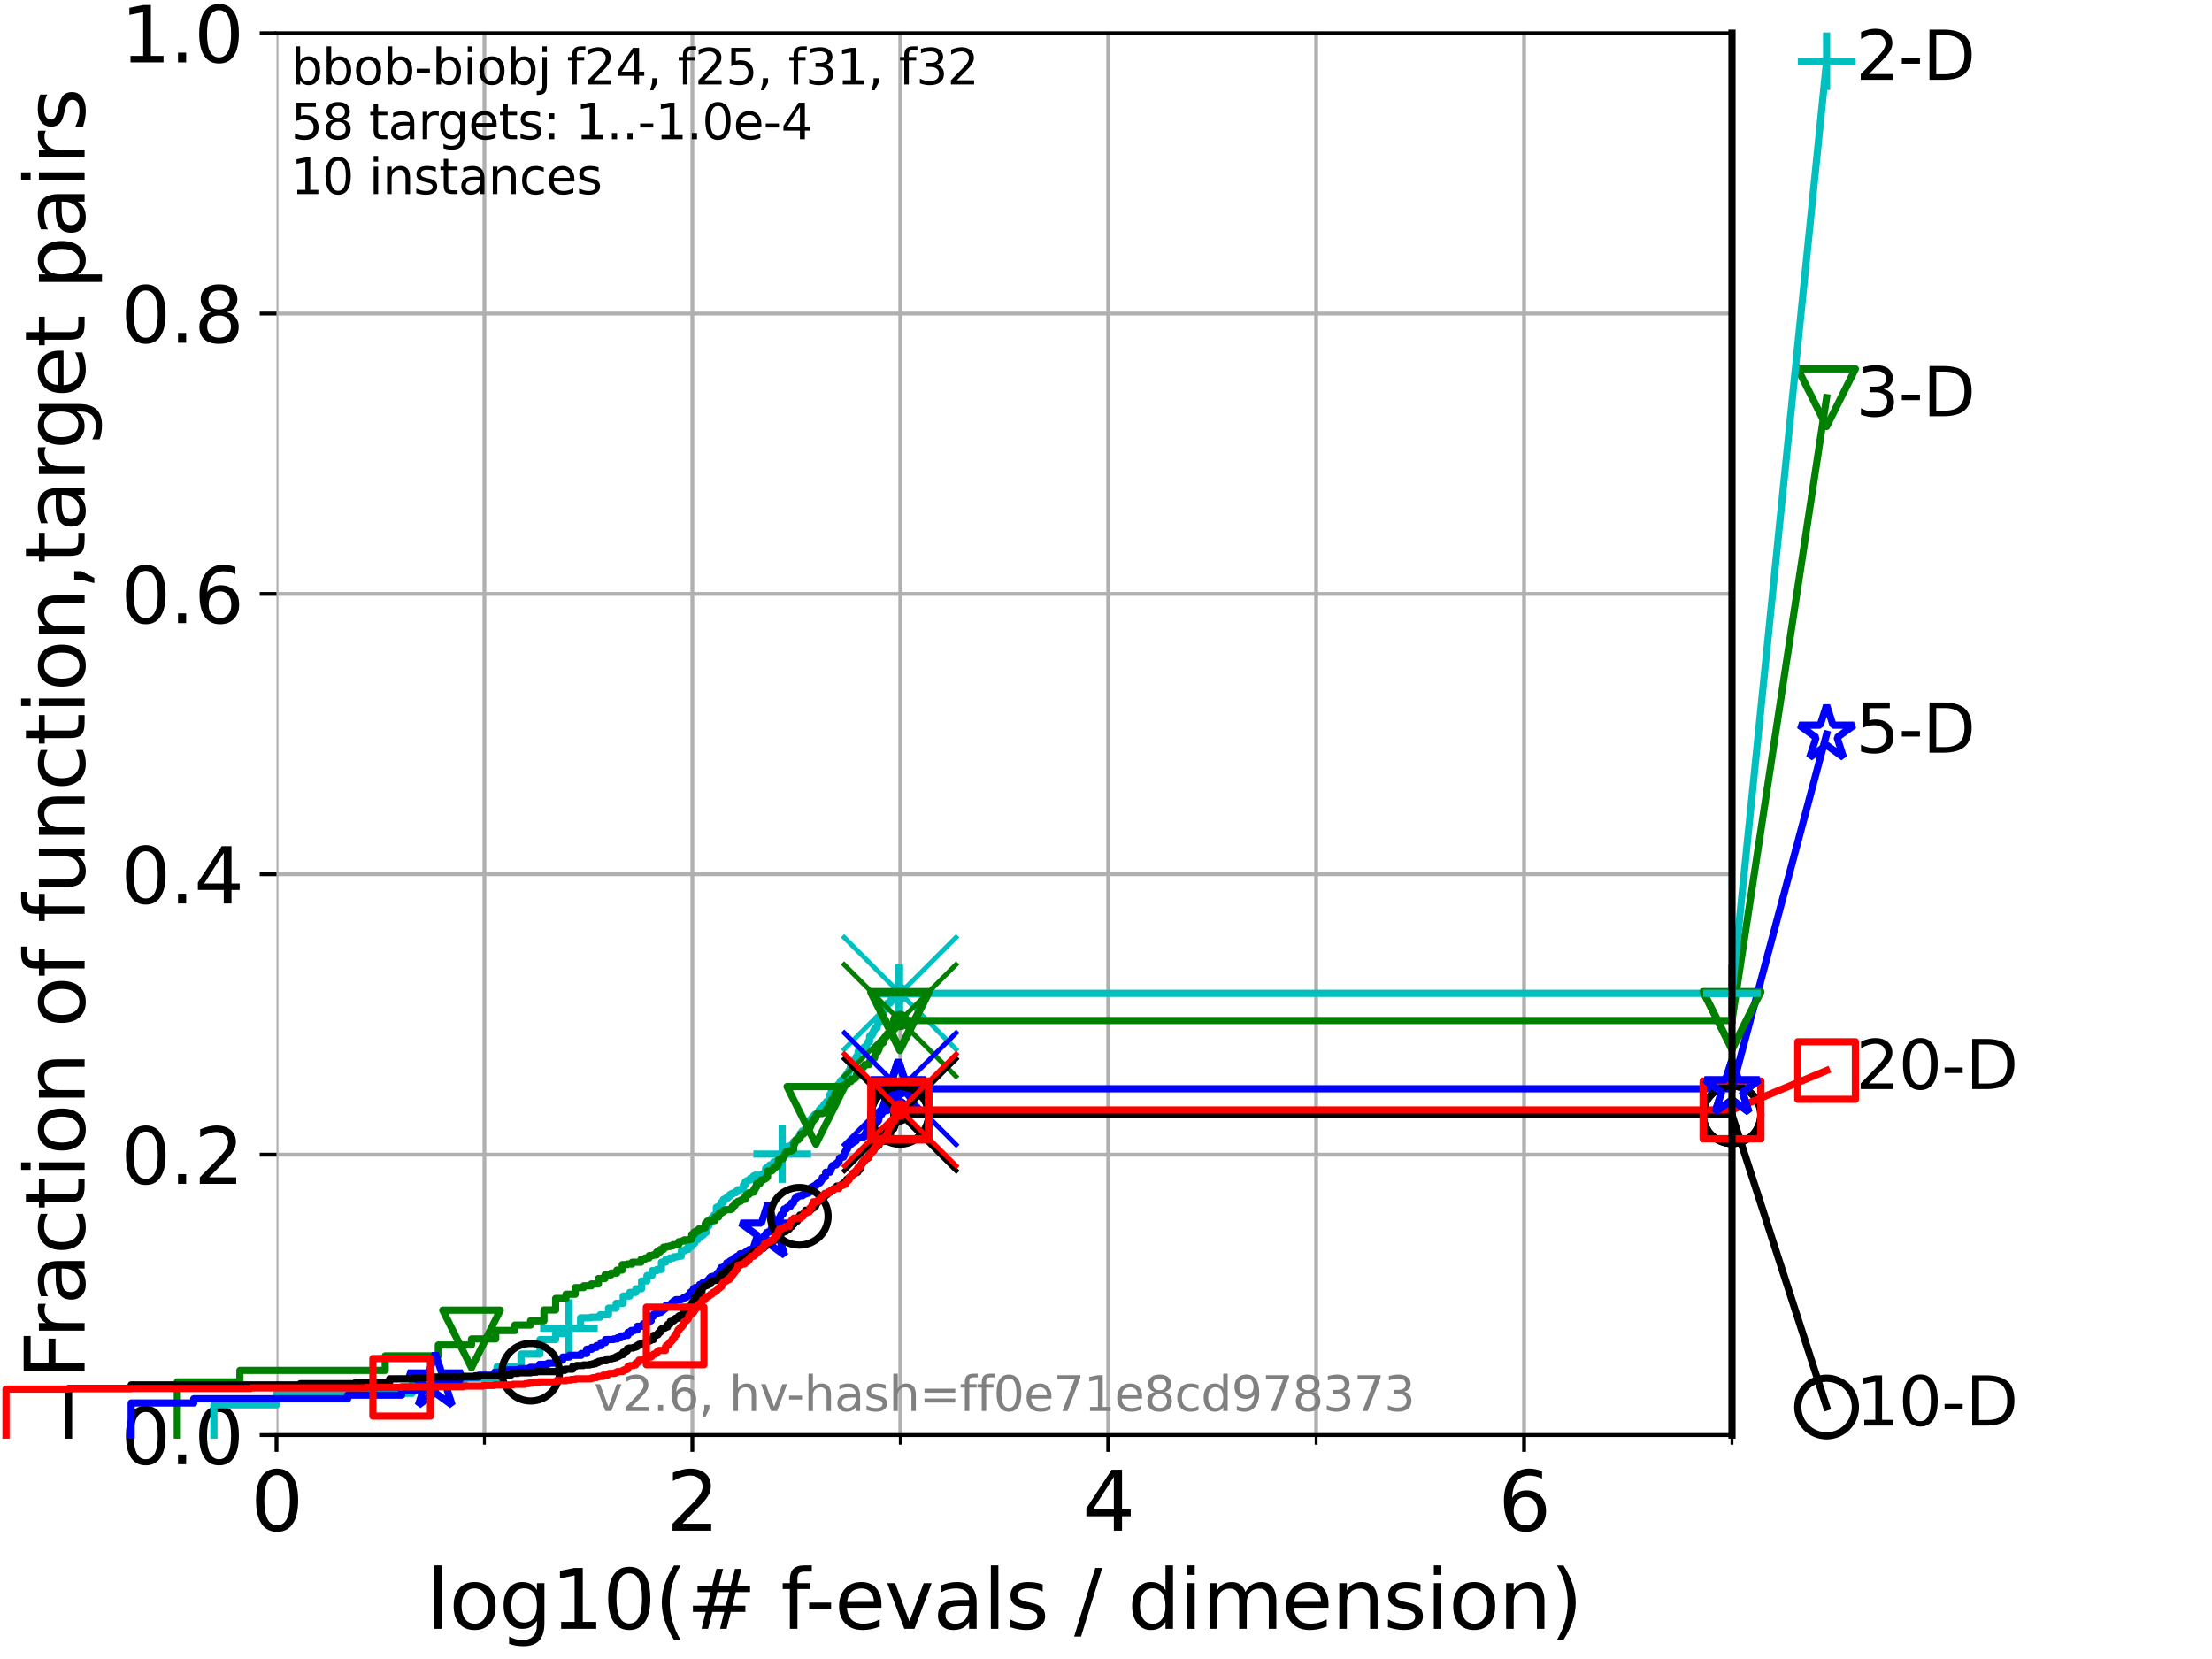 <?xml version="1.0" encoding="utf-8" standalone="no"?>
<!DOCTYPE svg PUBLIC "-//W3C//DTD SVG 1.1//EN"
  "http://www.w3.org/Graphics/SVG/1.1/DTD/svg11.dtd">
<svg xmlns:xlink="http://www.w3.org/1999/xlink" width="460.8pt" height="345.6pt" viewBox="0 0 460.8 345.6" xmlns="http://www.w3.org/2000/svg" version="1.1">
 <defs>
  <style type="text/css">*{stroke-linejoin: round; stroke-linecap: butt}</style>
 </defs>
 <g id="figure_1">
  <g id="patch_1">
   <path d="M 0 345.6 
L 460.8 345.6 
L 460.8 0 
L 0 0 
z
" style="fill: #ffffff"/>
  </g>
  <g id="axes_1">
   <g id="patch_2">
    <path d="M 57.6 298.944 
L 360.806 298.944 
L 360.806 6.912 
L 57.6 6.912 
z
" style="fill: #ffffff"/>
   </g>
   <g id="matplotlib.axis_1">
    <g id="xtick_1">
     <g id="line2d_1">
      <path d="M 57.6 298.944 
L 57.6 6.912 
" clip-path="url(#pe9ebd3f316)" style="fill: none; stroke: #b0b0b0; stroke-width: 0.8; stroke-linecap: square"/>
     </g>
     <g id="line2d_2">
      <defs>
       <path id="m5e4e33f845" d="M 0 0 
L 0 3.5 
" style="stroke: #000000; stroke-width: 0.8"/>
      </defs>
      <g>
       <use xlink:href="#m5e4e33f845" x="57.6" y="298.944" style="stroke: #000000; stroke-width: 0.8"/>
      </g>
     </g>
     <g id="text_1">
      <!-- 0 -->
      <g transform="translate(52.192 318.861) scale(0.17 -0.17)">
       <defs>
        <path id="DejaVuSans-30" d="M 2034 4250 
Q 1547 4250 1301 3770 
Q 1056 3291 1056 2328 
Q 1056 1369 1301 889 
Q 1547 409 2034 409 
Q 2525 409 2770 889 
Q 3016 1369 3016 2328 
Q 3016 3291 2770 3770 
Q 2525 4250 2034 4250 
z
M 2034 4750 
Q 2819 4750 3233 4129 
Q 3647 3509 3647 2328 
Q 3647 1150 3233 529 
Q 2819 -91 2034 -91 
Q 1250 -91 836 529 
Q 422 1150 422 2328 
Q 422 3509 836 4129 
Q 1250 4750 2034 4750 
z
" transform="scale(0.016)"/>
       </defs>
       <use xlink:href="#DejaVuSans-30"/>
      </g>
     </g>
    </g>
    <g id="xtick_2">
     <g id="line2d_3">
      <path d="M 144.23 298.944 
L 144.23 6.912 
" clip-path="url(#pe9ebd3f316)" style="fill: none; stroke: #b0b0b0; stroke-width: 0.8; stroke-linecap: square"/>
     </g>
     <g id="line2d_4">
      <g>
       <use xlink:href="#m5e4e33f845" x="144.23" y="298.944" style="stroke: #000000; stroke-width: 0.8"/>
      </g>
     </g>
     <g id="text_2">
      <!-- 2 -->
      <g transform="translate(138.822 318.861) scale(0.17 -0.17)">
       <defs>
        <path id="DejaVuSans-32" d="M 1228 531 
L 3431 531 
L 3431 0 
L 469 0 
L 469 531 
Q 828 903 1448 1529 
Q 2069 2156 2228 2338 
Q 2531 2678 2651 2914 
Q 2772 3150 2772 3378 
Q 2772 3750 2511 3984 
Q 2250 4219 1831 4219 
Q 1534 4219 1204 4116 
Q 875 4013 500 3803 
L 500 4441 
Q 881 4594 1212 4672 
Q 1544 4750 1819 4750 
Q 2544 4750 2975 4387 
Q 3406 4025 3406 3419 
Q 3406 3131 3298 2873 
Q 3191 2616 2906 2266 
Q 2828 2175 2409 1742 
Q 1991 1309 1228 531 
z
" transform="scale(0.016)"/>
       </defs>
       <use xlink:href="#DejaVuSans-32"/>
      </g>
     </g>
    </g>
    <g id="xtick_3">
     <g id="line2d_5">
      <path d="M 230.861 298.944 
L 230.861 6.912 
" clip-path="url(#pe9ebd3f316)" style="fill: none; stroke: #b0b0b0; stroke-width: 0.8; stroke-linecap: square"/>
     </g>
     <g id="line2d_6">
      <g>
       <use xlink:href="#m5e4e33f845" x="230.861" y="298.944" style="stroke: #000000; stroke-width: 0.8"/>
      </g>
     </g>
     <g id="text_3">
      <!-- 4 -->
      <g transform="translate(225.453 318.861) scale(0.17 -0.17)">
       <defs>
        <path id="DejaVuSans-34" d="M 2419 4116 
L 825 1625 
L 2419 1625 
L 2419 4116 
z
M 2253 4666 
L 3047 4666 
L 3047 1625 
L 3713 1625 
L 3713 1100 
L 3047 1100 
L 3047 0 
L 2419 0 
L 2419 1100 
L 313 1100 
L 313 1709 
L 2253 4666 
z
" transform="scale(0.016)"/>
       </defs>
       <use xlink:href="#DejaVuSans-34"/>
      </g>
     </g>
    </g>
    <g id="xtick_4">
     <g id="line2d_7">
      <path d="M 317.491 298.944 
L 317.491 6.912 
" clip-path="url(#pe9ebd3f316)" style="fill: none; stroke: #b0b0b0; stroke-width: 0.8; stroke-linecap: square"/>
     </g>
     <g id="line2d_8">
      <g>
       <use xlink:href="#m5e4e33f845" x="317.491" y="298.944" style="stroke: #000000; stroke-width: 0.8"/>
      </g>
     </g>
     <g id="text_4">
      <!-- 6 -->
      <g transform="translate(312.083 318.861) scale(0.17 -0.17)">
       <defs>
        <path id="DejaVuSans-36" d="M 2113 2584 
Q 1688 2584 1439 2293 
Q 1191 2003 1191 1497 
Q 1191 994 1439 701 
Q 1688 409 2113 409 
Q 2538 409 2786 701 
Q 3034 994 3034 1497 
Q 3034 2003 2786 2293 
Q 2538 2584 2113 2584 
z
M 3366 4563 
L 3366 3988 
Q 3128 4100 2886 4159 
Q 2644 4219 2406 4219 
Q 1781 4219 1451 3797 
Q 1122 3375 1075 2522 
Q 1259 2794 1537 2939 
Q 1816 3084 2150 3084 
Q 2853 3084 3261 2657 
Q 3669 2231 3669 1497 
Q 3669 778 3244 343 
Q 2819 -91 2113 -91 
Q 1303 -91 875 529 
Q 447 1150 447 2328 
Q 447 3434 972 4092 
Q 1497 4750 2381 4750 
Q 2619 4750 2861 4703 
Q 3103 4656 3366 4563 
z
" transform="scale(0.016)"/>
       </defs>
       <use xlink:href="#DejaVuSans-36"/>
      </g>
     </g>
    </g>
    <g id="xtick_5">
     <g id="line2d_9">
      <path d="M 100.915 298.944 
L 100.915 6.912 
" clip-path="url(#pe9ebd3f316)" style="fill: none; stroke: #b0b0b0; stroke-width: 0.8; stroke-linecap: square"/>
     </g>
     <g id="line2d_10">
      <defs>
       <path id="ma8bbc44d86" d="M 0 0 
L 0 2 
" style="stroke: #000000; stroke-width: 0.6"/>
      </defs>
      <g>
       <use xlink:href="#ma8bbc44d86" x="100.915" y="298.944" style="stroke: #000000; stroke-width: 0.6"/>
      </g>
     </g>
    </g>
    <g id="xtick_6">
     <g id="line2d_11">
      <path d="M 187.546 298.944 
L 187.546 6.912 
" clip-path="url(#pe9ebd3f316)" style="fill: none; stroke: #b0b0b0; stroke-width: 0.8; stroke-linecap: square"/>
     </g>
     <g id="line2d_12">
      <g>
       <use xlink:href="#ma8bbc44d86" x="187.546" y="298.944" style="stroke: #000000; stroke-width: 0.6"/>
      </g>
     </g>
    </g>
    <g id="xtick_7">
     <g id="line2d_13">
      <path d="M 274.176 298.944 
L 274.176 6.912 
" clip-path="url(#pe9ebd3f316)" style="fill: none; stroke: #b0b0b0; stroke-width: 0.8; stroke-linecap: square"/>
     </g>
     <g id="line2d_14">
      <g>
       <use xlink:href="#ma8bbc44d86" x="274.176" y="298.944" style="stroke: #000000; stroke-width: 0.6"/>
      </g>
     </g>
    </g>
    <g id="xtick_8">
     <g id="line2d_15">
      <path d="M 360.806 298.944 
L 360.806 6.912 
" clip-path="url(#pe9ebd3f316)" style="fill: none; stroke: #b0b0b0; stroke-width: 0.8; stroke-linecap: square"/>
     </g>
     <g id="line2d_16">
      <g>
       <use xlink:href="#ma8bbc44d86" x="360.806" y="298.944" style="stroke: #000000; stroke-width: 0.6"/>
      </g>
     </g>
    </g>
    <g id="text_5">
     <!-- log10(# f-evals / dimension) -->
     <g transform="translate(88.823 339.314) scale(0.17 -0.17)">
      <defs>
       <path id="DejaVuSans-6c" d="M 603 4863 
L 1178 4863 
L 1178 0 
L 603 0 
L 603 4863 
z
" transform="scale(0.016)"/>
       <path id="DejaVuSans-6f" d="M 1959 3097 
Q 1497 3097 1228 2736 
Q 959 2375 959 1747 
Q 959 1119 1226 758 
Q 1494 397 1959 397 
Q 2419 397 2687 759 
Q 2956 1122 2956 1747 
Q 2956 2369 2687 2733 
Q 2419 3097 1959 3097 
z
M 1959 3584 
Q 2709 3584 3137 3096 
Q 3566 2609 3566 1747 
Q 3566 888 3137 398 
Q 2709 -91 1959 -91 
Q 1206 -91 779 398 
Q 353 888 353 1747 
Q 353 2609 779 3096 
Q 1206 3584 1959 3584 
z
" transform="scale(0.016)"/>
       <path id="DejaVuSans-67" d="M 2906 1791 
Q 2906 2416 2648 2759 
Q 2391 3103 1925 3103 
Q 1463 3103 1205 2759 
Q 947 2416 947 1791 
Q 947 1169 1205 825 
Q 1463 481 1925 481 
Q 2391 481 2648 825 
Q 2906 1169 2906 1791 
z
M 3481 434 
Q 3481 -459 3084 -895 
Q 2688 -1331 1869 -1331 
Q 1566 -1331 1297 -1286 
Q 1028 -1241 775 -1147 
L 775 -588 
Q 1028 -725 1275 -790 
Q 1522 -856 1778 -856 
Q 2344 -856 2625 -561 
Q 2906 -266 2906 331 
L 2906 616 
Q 2728 306 2450 153 
Q 2172 0 1784 0 
Q 1141 0 747 490 
Q 353 981 353 1791 
Q 353 2603 747 3093 
Q 1141 3584 1784 3584 
Q 2172 3584 2450 3431 
Q 2728 3278 2906 2969 
L 2906 3500 
L 3481 3500 
L 3481 434 
z
" transform="scale(0.016)"/>
       <path id="DejaVuSans-31" d="M 794 531 
L 1825 531 
L 1825 4091 
L 703 3866 
L 703 4441 
L 1819 4666 
L 2450 4666 
L 2450 531 
L 3481 531 
L 3481 0 
L 794 0 
L 794 531 
z
" transform="scale(0.016)"/>
       <path id="DejaVuSans-28" d="M 1984 4856 
Q 1566 4138 1362 3434 
Q 1159 2731 1159 2009 
Q 1159 1288 1364 580 
Q 1569 -128 1984 -844 
L 1484 -844 
Q 1016 -109 783 600 
Q 550 1309 550 2009 
Q 550 2706 781 3412 
Q 1013 4119 1484 4856 
L 1984 4856 
z
" transform="scale(0.016)"/>
       <path id="DejaVuSans-23" d="M 3272 2816 
L 2363 2816 
L 2100 1772 
L 3016 1772 
L 3272 2816 
z
M 2803 4594 
L 2478 3297 
L 3391 3297 
L 3719 4594 
L 4219 4594 
L 3897 3297 
L 4872 3297 
L 4872 2816 
L 3775 2816 
L 3519 1772 
L 4513 1772 
L 4513 1294 
L 3397 1294 
L 3072 0 
L 2572 0 
L 2894 1294 
L 1978 1294 
L 1656 0 
L 1153 0 
L 1478 1294 
L 494 1294 
L 494 1772 
L 1594 1772 
L 1856 2816 
L 850 2816 
L 850 3297 
L 1978 3297 
L 2297 4594 
L 2803 4594 
z
" transform="scale(0.016)"/>
       <path id="DejaVuSans-20" transform="scale(0.016)"/>
       <path id="DejaVuSans-66" d="M 2375 4863 
L 2375 4384 
L 1825 4384 
Q 1516 4384 1395 4259 
Q 1275 4134 1275 3809 
L 1275 3500 
L 2222 3500 
L 2222 3053 
L 1275 3053 
L 1275 0 
L 697 0 
L 697 3053 
L 147 3053 
L 147 3500 
L 697 3500 
L 697 3744 
Q 697 4328 969 4595 
Q 1241 4863 1831 4863 
L 2375 4863 
z
" transform="scale(0.016)"/>
       <path id="DejaVuSans-2d" d="M 313 2009 
L 1997 2009 
L 1997 1497 
L 313 1497 
L 313 2009 
z
" transform="scale(0.016)"/>
       <path id="DejaVuSans-65" d="M 3597 1894 
L 3597 1613 
L 953 1613 
Q 991 1019 1311 708 
Q 1631 397 2203 397 
Q 2534 397 2845 478 
Q 3156 559 3463 722 
L 3463 178 
Q 3153 47 2828 -22 
Q 2503 -91 2169 -91 
Q 1331 -91 842 396 
Q 353 884 353 1716 
Q 353 2575 817 3079 
Q 1281 3584 2069 3584 
Q 2775 3584 3186 3129 
Q 3597 2675 3597 1894 
z
M 3022 2063 
Q 3016 2534 2758 2815 
Q 2500 3097 2075 3097 
Q 1594 3097 1305 2825 
Q 1016 2553 972 2059 
L 3022 2063 
z
" transform="scale(0.016)"/>
       <path id="DejaVuSans-76" d="M 191 3500 
L 800 3500 
L 1894 563 
L 2988 3500 
L 3597 3500 
L 2284 0 
L 1503 0 
L 191 3500 
z
" transform="scale(0.016)"/>
       <path id="DejaVuSans-61" d="M 2194 1759 
Q 1497 1759 1228 1600 
Q 959 1441 959 1056 
Q 959 750 1161 570 
Q 1363 391 1709 391 
Q 2188 391 2477 730 
Q 2766 1069 2766 1631 
L 2766 1759 
L 2194 1759 
z
M 3341 1997 
L 3341 0 
L 2766 0 
L 2766 531 
Q 2569 213 2275 61 
Q 1981 -91 1556 -91 
Q 1019 -91 701 211 
Q 384 513 384 1019 
Q 384 1609 779 1909 
Q 1175 2209 1959 2209 
L 2766 2209 
L 2766 2266 
Q 2766 2663 2505 2880 
Q 2244 3097 1772 3097 
Q 1472 3097 1187 3025 
Q 903 2953 641 2809 
L 641 3341 
Q 956 3463 1253 3523 
Q 1550 3584 1831 3584 
Q 2591 3584 2966 3190 
Q 3341 2797 3341 1997 
z
" transform="scale(0.016)"/>
       <path id="DejaVuSans-73" d="M 2834 3397 
L 2834 2853 
Q 2591 2978 2328 3040 
Q 2066 3103 1784 3103 
Q 1356 3103 1142 2972 
Q 928 2841 928 2578 
Q 928 2378 1081 2264 
Q 1234 2150 1697 2047 
L 1894 2003 
Q 2506 1872 2764 1633 
Q 3022 1394 3022 966 
Q 3022 478 2636 193 
Q 2250 -91 1575 -91 
Q 1294 -91 989 -36 
Q 684 19 347 128 
L 347 722 
Q 666 556 975 473 
Q 1284 391 1588 391 
Q 1994 391 2212 530 
Q 2431 669 2431 922 
Q 2431 1156 2273 1281 
Q 2116 1406 1581 1522 
L 1381 1569 
Q 847 1681 609 1914 
Q 372 2147 372 2553 
Q 372 3047 722 3315 
Q 1072 3584 1716 3584 
Q 2034 3584 2315 3537 
Q 2597 3491 2834 3397 
z
" transform="scale(0.016)"/>
       <path id="DejaVuSans-2f" d="M 1625 4666 
L 2156 4666 
L 531 -594 
L 0 -594 
L 1625 4666 
z
" transform="scale(0.016)"/>
       <path id="DejaVuSans-64" d="M 2906 2969 
L 2906 4863 
L 3481 4863 
L 3481 0 
L 2906 0 
L 2906 525 
Q 2725 213 2448 61 
Q 2172 -91 1784 -91 
Q 1150 -91 751 415 
Q 353 922 353 1747 
Q 353 2572 751 3078 
Q 1150 3584 1784 3584 
Q 2172 3584 2448 3432 
Q 2725 3281 2906 2969 
z
M 947 1747 
Q 947 1113 1208 752 
Q 1469 391 1925 391 
Q 2381 391 2643 752 
Q 2906 1113 2906 1747 
Q 2906 2381 2643 2742 
Q 2381 3103 1925 3103 
Q 1469 3103 1208 2742 
Q 947 2381 947 1747 
z
" transform="scale(0.016)"/>
       <path id="DejaVuSans-69" d="M 603 3500 
L 1178 3500 
L 1178 0 
L 603 0 
L 603 3500 
z
M 603 4863 
L 1178 4863 
L 1178 4134 
L 603 4134 
L 603 4863 
z
" transform="scale(0.016)"/>
       <path id="DejaVuSans-6d" d="M 3328 2828 
Q 3544 3216 3844 3400 
Q 4144 3584 4550 3584 
Q 5097 3584 5394 3201 
Q 5691 2819 5691 2113 
L 5691 0 
L 5113 0 
L 5113 2094 
Q 5113 2597 4934 2840 
Q 4756 3084 4391 3084 
Q 3944 3084 3684 2787 
Q 3425 2491 3425 1978 
L 3425 0 
L 2847 0 
L 2847 2094 
Q 2847 2600 2669 2842 
Q 2491 3084 2119 3084 
Q 1678 3084 1418 2786 
Q 1159 2488 1159 1978 
L 1159 0 
L 581 0 
L 581 3500 
L 1159 3500 
L 1159 2956 
Q 1356 3278 1631 3431 
Q 1906 3584 2284 3584 
Q 2666 3584 2933 3390 
Q 3200 3197 3328 2828 
z
" transform="scale(0.016)"/>
       <path id="DejaVuSans-6e" d="M 3513 2113 
L 3513 0 
L 2938 0 
L 2938 2094 
Q 2938 2591 2744 2837 
Q 2550 3084 2163 3084 
Q 1697 3084 1428 2787 
Q 1159 2491 1159 1978 
L 1159 0 
L 581 0 
L 581 3500 
L 1159 3500 
L 1159 2956 
Q 1366 3272 1645 3428 
Q 1925 3584 2291 3584 
Q 2894 3584 3203 3211 
Q 3513 2838 3513 2113 
z
" transform="scale(0.016)"/>
       <path id="DejaVuSans-29" d="M 513 4856 
L 1013 4856 
Q 1481 4119 1714 3412 
Q 1947 2706 1947 2009 
Q 1947 1309 1714 600 
Q 1481 -109 1013 -844 
L 513 -844 
Q 928 -128 1133 580 
Q 1338 1288 1338 2009 
Q 1338 2731 1133 3434 
Q 928 4138 513 4856 
z
" transform="scale(0.016)"/>
      </defs>
      <use xlink:href="#DejaVuSans-6c"/>
      <use xlink:href="#DejaVuSans-6f" x="27.783"/>
      <use xlink:href="#DejaVuSans-67" x="88.965"/>
      <use xlink:href="#DejaVuSans-31" x="152.441"/>
      <use xlink:href="#DejaVuSans-30" x="216.064"/>
      <use xlink:href="#DejaVuSans-28" x="279.688"/>
      <use xlink:href="#DejaVuSans-23" x="318.701"/>
      <use xlink:href="#DejaVuSans-20" x="402.49"/>
      <use xlink:href="#DejaVuSans-66" x="434.277"/>
      <use xlink:href="#DejaVuSans-2d" x="463.982"/>
      <use xlink:href="#DejaVuSans-65" x="500.066"/>
      <use xlink:href="#DejaVuSans-76" x="561.59"/>
      <use xlink:href="#DejaVuSans-61" x="620.77"/>
      <use xlink:href="#DejaVuSans-6c" x="682.049"/>
      <use xlink:href="#DejaVuSans-73" x="709.832"/>
      <use xlink:href="#DejaVuSans-20" x="761.932"/>
      <use xlink:href="#DejaVuSans-2f" x="793.719"/>
      <use xlink:href="#DejaVuSans-20" x="827.41"/>
      <use xlink:href="#DejaVuSans-64" x="859.197"/>
      <use xlink:href="#DejaVuSans-69" x="922.674"/>
      <use xlink:href="#DejaVuSans-6d" x="950.457"/>
      <use xlink:href="#DejaVuSans-65" x="1047.869"/>
      <use xlink:href="#DejaVuSans-6e" x="1109.393"/>
      <use xlink:href="#DejaVuSans-73" x="1172.771"/>
      <use xlink:href="#DejaVuSans-69" x="1224.871"/>
      <use xlink:href="#DejaVuSans-6f" x="1252.654"/>
      <use xlink:href="#DejaVuSans-6e" x="1313.836"/>
      <use xlink:href="#DejaVuSans-29" x="1377.215"/>
     </g>
    </g>
   </g>
   <g id="matplotlib.axis_2">
    <g id="ytick_1">
     <g id="line2d_17">
      <path d="M 57.6 298.944 
L 360.806 298.944 
" clip-path="url(#pe9ebd3f316)" style="fill: none; stroke: #b0b0b0; stroke-width: 0.8; stroke-linecap: square"/>
     </g>
     <g id="line2d_18">
      <defs>
       <path id="mef6ac830bd" d="M 0 0 
L -3.5 0 
" style="stroke: #000000; stroke-width: 0.8"/>
      </defs>
      <g>
       <use xlink:href="#mef6ac830bd" x="57.6" y="298.944" style="stroke: #000000; stroke-width: 0.8"/>
      </g>
     </g>
     <g id="text_6">
      <!-- 0.0 -->
      <g transform="translate(25.155 305.023) scale(0.16 -0.16)">
       <defs>
        <path id="DejaVuSans-2e" d="M 684 794 
L 1344 794 
L 1344 0 
L 684 0 
L 684 794 
z
" transform="scale(0.016)"/>
       </defs>
       <use xlink:href="#DejaVuSans-30"/>
       <use xlink:href="#DejaVuSans-2e" x="63.623"/>
       <use xlink:href="#DejaVuSans-30" x="95.41"/>
      </g>
     </g>
    </g>
    <g id="ytick_2">
     <g id="line2d_19">
      <path d="M 57.6 240.538 
L 360.806 240.538 
" clip-path="url(#pe9ebd3f316)" style="fill: none; stroke: #b0b0b0; stroke-width: 0.8; stroke-linecap: square"/>
     </g>
     <g id="line2d_20">
      <g>
       <use xlink:href="#mef6ac830bd" x="57.6" y="240.538" style="stroke: #000000; stroke-width: 0.8"/>
      </g>
     </g>
     <g id="text_7">
      <!-- 0.2 -->
      <g transform="translate(25.155 246.616) scale(0.16 -0.16)">
       <use xlink:href="#DejaVuSans-30"/>
       <use xlink:href="#DejaVuSans-2e" x="63.623"/>
       <use xlink:href="#DejaVuSans-32" x="95.41"/>
      </g>
     </g>
    </g>
    <g id="ytick_3">
     <g id="line2d_21">
      <path d="M 57.6 182.131 
L 360.806 182.131 
" clip-path="url(#pe9ebd3f316)" style="fill: none; stroke: #b0b0b0; stroke-width: 0.8; stroke-linecap: square"/>
     </g>
     <g id="line2d_22">
      <g>
       <use xlink:href="#mef6ac830bd" x="57.6" y="182.131" style="stroke: #000000; stroke-width: 0.8"/>
      </g>
     </g>
     <g id="text_8">
      <!-- 0.4 -->
      <g transform="translate(25.155 188.21) scale(0.16 -0.16)">
       <use xlink:href="#DejaVuSans-30"/>
       <use xlink:href="#DejaVuSans-2e" x="63.623"/>
       <use xlink:href="#DejaVuSans-34" x="95.41"/>
      </g>
     </g>
    </g>
    <g id="ytick_4">
     <g id="line2d_23">
      <path d="M 57.6 123.725 
L 360.806 123.725 
" clip-path="url(#pe9ebd3f316)" style="fill: none; stroke: #b0b0b0; stroke-width: 0.8; stroke-linecap: square"/>
     </g>
     <g id="line2d_24">
      <g>
       <use xlink:href="#mef6ac830bd" x="57.6" y="123.725" style="stroke: #000000; stroke-width: 0.8"/>
      </g>
     </g>
     <g id="text_9">
      <!-- 0.6 -->
      <g transform="translate(25.155 129.804) scale(0.16 -0.16)">
       <use xlink:href="#DejaVuSans-30"/>
       <use xlink:href="#DejaVuSans-2e" x="63.623"/>
       <use xlink:href="#DejaVuSans-36" x="95.41"/>
      </g>
     </g>
    </g>
    <g id="ytick_5">
     <g id="line2d_25">
      <path d="M 57.6 65.318 
L 360.806 65.318 
" clip-path="url(#pe9ebd3f316)" style="fill: none; stroke: #b0b0b0; stroke-width: 0.8; stroke-linecap: square"/>
     </g>
     <g id="line2d_26">
      <g>
       <use xlink:href="#mef6ac830bd" x="57.6" y="65.318" style="stroke: #000000; stroke-width: 0.8"/>
      </g>
     </g>
     <g id="text_10">
      <!-- 0.8 -->
      <g transform="translate(25.155 71.397) scale(0.16 -0.16)">
       <defs>
        <path id="DejaVuSans-38" d="M 2034 2216 
Q 1584 2216 1326 1975 
Q 1069 1734 1069 1313 
Q 1069 891 1326 650 
Q 1584 409 2034 409 
Q 2484 409 2743 651 
Q 3003 894 3003 1313 
Q 3003 1734 2745 1975 
Q 2488 2216 2034 2216 
z
M 1403 2484 
Q 997 2584 770 2862 
Q 544 3141 544 3541 
Q 544 4100 942 4425 
Q 1341 4750 2034 4750 
Q 2731 4750 3128 4425 
Q 3525 4100 3525 3541 
Q 3525 3141 3298 2862 
Q 3072 2584 2669 2484 
Q 3125 2378 3379 2068 
Q 3634 1759 3634 1313 
Q 3634 634 3220 271 
Q 2806 -91 2034 -91 
Q 1263 -91 848 271 
Q 434 634 434 1313 
Q 434 1759 690 2068 
Q 947 2378 1403 2484 
z
M 1172 3481 
Q 1172 3119 1398 2916 
Q 1625 2713 2034 2713 
Q 2441 2713 2670 2916 
Q 2900 3119 2900 3481 
Q 2900 3844 2670 4047 
Q 2441 4250 2034 4250 
Q 1625 4250 1398 4047 
Q 1172 3844 1172 3481 
z
" transform="scale(0.016)"/>
       </defs>
       <use xlink:href="#DejaVuSans-30"/>
       <use xlink:href="#DejaVuSans-2e" x="63.623"/>
       <use xlink:href="#DejaVuSans-38" x="95.41"/>
      </g>
     </g>
    </g>
    <g id="ytick_6">
     <g id="line2d_27">
      <path d="M 57.6 6.912 
L 360.806 6.912 
" clip-path="url(#pe9ebd3f316)" style="fill: none; stroke: #b0b0b0; stroke-width: 0.8; stroke-linecap: square"/>
     </g>
     <g id="line2d_28">
      <g>
       <use xlink:href="#mef6ac830bd" x="57.6" y="6.912" style="stroke: #000000; stroke-width: 0.8"/>
      </g>
     </g>
     <g id="text_11">
      <!-- 1.0 -->
      <g transform="translate(25.155 12.991) scale(0.16 -0.16)">
       <use xlink:href="#DejaVuSans-31"/>
       <use xlink:href="#DejaVuSans-2e" x="63.623"/>
       <use xlink:href="#DejaVuSans-30" x="95.41"/>
      </g>
     </g>
    </g>
    <g id="text_12">
     <!-- Fraction of function,target pairs -->
     <g transform="translate(17.62 287.313) rotate(-90) scale(0.17 -0.17)">
      <defs>
       <path id="DejaVuSans-46" d="M 628 4666 
L 3309 4666 
L 3309 4134 
L 1259 4134 
L 1259 2759 
L 3109 2759 
L 3109 2228 
L 1259 2228 
L 1259 0 
L 628 0 
L 628 4666 
z
" transform="scale(0.016)"/>
       <path id="DejaVuSans-72" d="M 2631 2963 
Q 2534 3019 2420 3045 
Q 2306 3072 2169 3072 
Q 1681 3072 1420 2755 
Q 1159 2438 1159 1844 
L 1159 0 
L 581 0 
L 581 3500 
L 1159 3500 
L 1159 2956 
Q 1341 3275 1631 3429 
Q 1922 3584 2338 3584 
Q 2397 3584 2469 3576 
Q 2541 3569 2628 3553 
L 2631 2963 
z
" transform="scale(0.016)"/>
       <path id="DejaVuSans-63" d="M 3122 3366 
L 3122 2828 
Q 2878 2963 2633 3030 
Q 2388 3097 2138 3097 
Q 1578 3097 1268 2742 
Q 959 2388 959 1747 
Q 959 1106 1268 751 
Q 1578 397 2138 397 
Q 2388 397 2633 464 
Q 2878 531 3122 666 
L 3122 134 
Q 2881 22 2623 -34 
Q 2366 -91 2075 -91 
Q 1284 -91 818 406 
Q 353 903 353 1747 
Q 353 2603 823 3093 
Q 1294 3584 2113 3584 
Q 2378 3584 2631 3529 
Q 2884 3475 3122 3366 
z
" transform="scale(0.016)"/>
       <path id="DejaVuSans-74" d="M 1172 4494 
L 1172 3500 
L 2356 3500 
L 2356 3053 
L 1172 3053 
L 1172 1153 
Q 1172 725 1289 603 
Q 1406 481 1766 481 
L 2356 481 
L 2356 0 
L 1766 0 
Q 1100 0 847 248 
Q 594 497 594 1153 
L 594 3053 
L 172 3053 
L 172 3500 
L 594 3500 
L 594 4494 
L 1172 4494 
z
" transform="scale(0.016)"/>
       <path id="DejaVuSans-75" d="M 544 1381 
L 544 3500 
L 1119 3500 
L 1119 1403 
Q 1119 906 1312 657 
Q 1506 409 1894 409 
Q 2359 409 2629 706 
Q 2900 1003 2900 1516 
L 2900 3500 
L 3475 3500 
L 3475 0 
L 2900 0 
L 2900 538 
Q 2691 219 2414 64 
Q 2138 -91 1772 -91 
Q 1169 -91 856 284 
Q 544 659 544 1381 
z
M 1991 3584 
L 1991 3584 
z
" transform="scale(0.016)"/>
       <path id="DejaVuSans-2c" d="M 750 794 
L 1409 794 
L 1409 256 
L 897 -744 
L 494 -744 
L 750 256 
L 750 794 
z
" transform="scale(0.016)"/>
       <path id="DejaVuSans-70" d="M 1159 525 
L 1159 -1331 
L 581 -1331 
L 581 3500 
L 1159 3500 
L 1159 2969 
Q 1341 3281 1617 3432 
Q 1894 3584 2278 3584 
Q 2916 3584 3314 3078 
Q 3713 2572 3713 1747 
Q 3713 922 3314 415 
Q 2916 -91 2278 -91 
Q 1894 -91 1617 61 
Q 1341 213 1159 525 
z
M 3116 1747 
Q 3116 2381 2855 2742 
Q 2594 3103 2138 3103 
Q 1681 3103 1420 2742 
Q 1159 2381 1159 1747 
Q 1159 1113 1420 752 
Q 1681 391 2138 391 
Q 2594 391 2855 752 
Q 3116 1113 3116 1747 
z
" transform="scale(0.016)"/>
      </defs>
      <use xlink:href="#DejaVuSans-46"/>
      <use xlink:href="#DejaVuSans-72" x="50.27"/>
      <use xlink:href="#DejaVuSans-61" x="91.383"/>
      <use xlink:href="#DejaVuSans-63" x="152.662"/>
      <use xlink:href="#DejaVuSans-74" x="207.643"/>
      <use xlink:href="#DejaVuSans-69" x="246.852"/>
      <use xlink:href="#DejaVuSans-6f" x="274.635"/>
      <use xlink:href="#DejaVuSans-6e" x="335.816"/>
      <use xlink:href="#DejaVuSans-20" x="399.195"/>
      <use xlink:href="#DejaVuSans-6f" x="430.982"/>
      <use xlink:href="#DejaVuSans-66" x="492.164"/>
      <use xlink:href="#DejaVuSans-20" x="527.369"/>
      <use xlink:href="#DejaVuSans-66" x="559.156"/>
      <use xlink:href="#DejaVuSans-75" x="594.361"/>
      <use xlink:href="#DejaVuSans-6e" x="657.74"/>
      <use xlink:href="#DejaVuSans-63" x="721.119"/>
      <use xlink:href="#DejaVuSans-74" x="776.1"/>
      <use xlink:href="#DejaVuSans-69" x="815.309"/>
      <use xlink:href="#DejaVuSans-6f" x="843.092"/>
      <use xlink:href="#DejaVuSans-6e" x="904.273"/>
      <use xlink:href="#DejaVuSans-2c" x="967.652"/>
      <use xlink:href="#DejaVuSans-74" x="999.439"/>
      <use xlink:href="#DejaVuSans-61" x="1038.648"/>
      <use xlink:href="#DejaVuSans-72" x="1099.928"/>
      <use xlink:href="#DejaVuSans-67" x="1139.291"/>
      <use xlink:href="#DejaVuSans-65" x="1202.768"/>
      <use xlink:href="#DejaVuSans-74" x="1264.291"/>
      <use xlink:href="#DejaVuSans-20" x="1303.5"/>
      <use xlink:href="#DejaVuSans-70" x="1335.287"/>
      <use xlink:href="#DejaVuSans-61" x="1398.764"/>
      <use xlink:href="#DejaVuSans-69" x="1460.043"/>
      <use xlink:href="#DejaVuSans-72" x="1487.826"/>
      <use xlink:href="#DejaVuSans-73" x="1528.939"/>
     </g>
    </g>
   </g>
   <g id="line2d_29">
    <defs>
     <path id="m584160e228" d="M 0 1.5 
C 0.398 1.5 0.779 1.342 1.061 1.061 
C 1.342 0.779 1.5 0.398 1.5 0 
C 1.5 -0.398 1.342 -0.779 1.061 -1.061 
C 0.779 -1.342 0.398 -1.5 0 -1.5 
C -0.398 -1.5 -0.779 -1.342 -1.061 -1.061 
C -1.342 -0.779 -1.5 -0.398 -1.5 0 
C -1.5 0.398 -1.342 0.779 -1.061 1.061 
C -0.779 1.342 -0.398 1.5 0 1.5 
z
" style="stroke: #00bfbf"/>
    </defs>
    <g>
     <use xlink:href="#m584160e228" x="187.318" y="206.929" style="fill: #00bfbf; stroke: #00bfbf"/>
     <use xlink:href="#m584160e228" x="187.318" y="206.929" style="fill: #00bfbf; stroke: #00bfbf"/>
    </g>
   </g>
   <g id="line2d_30">
    <path d="M 44.561 298.944 
L 44.561 292.65 
L 57.6 292.65 
L 57.6 290.259 
L 85.894 290.259 
L 85.894 287.741 
L 96.718 287.741 
L 96.718 287.112 
L 103.544 287.112 
L 103.544 284.72 
L 108.543 284.72 
L 108.543 282.077 
L 112.488 282.077 
L 112.488 279.056 
L 115.747 279.056 
L 115.747 277.797 
L 118.525 277.797 
L 118.525 276.664 
L 120.944 276.664 
L 120.944 274.524 
L 123.088 274.524 
L 123.088 274.398 
L 125.012 274.398 
L 125.012 273.895 
L 126.757 273.895 
L 126.757 272.51 
L 128.354 272.51 
L 128.354 271.503 
L 129.826 271.503 
L 129.826 269.993 
L 131.191 269.993 
L 131.191 269.237 
L 132.464 269.237 
L 132.464 268.482 
L 133.656 268.482 
L 133.656 266.846 
L 134.777 266.846 
L 134.777 265.713 
L 135.835 265.713 
L 135.835 264.706 
L 136.837 264.706 
L 136.837 264.454 
L 137.788 264.454 
L 137.788 262.944 
L 138.693 262.944 
L 138.693 262.314 
L 139.556 262.314 
L 139.556 262.062 
L 140.382 262.062 
L 140.382 261.811 
L 141.173 261.811 
L 141.173 261.685 
L 141.932 261.685 
L 141.932 260.552 
L 142.662 260.552 
L 142.662 260.3 
L 143.364 260.3 
L 143.364 259.671 
L 144.041 259.671 
L 144.041 259.041 
L 144.695 259.041 
L 144.695 258.286 
L 145.327 258.286 
L 145.327 257.783 
L 145.938 257.783 
L 145.938 257.279 
L 146.53 257.279 
L 146.53 256.776 
L 147.103 256.776 
L 147.103 255.391 
L 147.66 255.391 
L 147.66 254.636 
L 148.201 254.636 
L 148.201 253.755 
L 148.727 253.755 
L 148.727 253.125 
L 149.238 253.125 
L 149.238 251.489 
L 149.736 251.489 
L 149.736 251.237 
L 150.221 251.237 
L 150.221 250.482 
L 150.694 250.482 
L 150.694 249.852 
L 151.155 249.852 
L 151.155 249.601 
L 151.605 249.601 
L 151.605 249.223 
L 152.045 249.223 
L 152.045 248.845 
L 152.475 248.845 
L 152.475 248.594 
L 152.895 248.594 
L 152.895 248.468 
L 153.306 248.468 
L 153.306 248.216 
L 153.708 248.216 
L 153.708 247.838 
L 154.487 247.838 
L 154.487 247.713 
L 154.865 247.713 
L 154.865 246.831 
L 155.235 246.831 
L 155.235 246.202 
L 155.599 246.202 
L 155.599 245.95 
L 155.955 245.95 
L 155.955 245.824 
L 156.305 245.824 
L 156.305 245.447 
L 156.985 245.447 
L 156.985 244.943 
L 157.317 244.943 
L 157.317 244.817 
L 158.586 244.817 
L 158.586 244.692 
L 158.891 244.692 
L 158.891 244.566 
L 159.19 244.566 
L 159.19 244.314 
L 159.485 244.314 
L 159.485 243.433 
L 159.776 243.433 
L 159.776 243.181 
L 160.062 243.181 
L 160.062 243.055 
L 160.343 243.055 
L 160.343 242.677 
L 161.164 242.677 
L 161.164 242.048 
L 161.95 242.048 
L 161.95 241.67 
L 162.457 241.67 
L 162.457 241.545 
L 162.95 241.545 
L 162.95 240.412 
L 163.43 240.412 
L 163.43 239.405 
L 163.899 239.405 
L 163.899 238.901 
L 164.581 238.901 
L 164.581 238.649 
L 165.022 238.649 
L 165.022 238.398 
L 165.239 238.398 
L 165.239 237.894 
L 165.665 237.894 
L 165.665 237.517 
L 166.287 237.517 
L 166.287 236.887 
L 166.489 236.887 
L 166.489 236.635 
L 166.69 236.635 
L 166.69 236.132 
L 166.888 236.132 
L 166.888 236.006 
L 167.085 236.006 
L 167.085 235.628 
L 167.472 235.628 
L 167.472 235.377 
L 167.662 235.377 
L 167.662 235.251 
L 167.85 235.251 
L 167.85 234.999 
L 168.037 234.999 
L 168.037 234.747 
L 168.222 234.747 
L 168.222 234.37 
L 168.405 234.37 
L 168.405 233.614 
L 168.766 233.614 
L 168.766 233.237 
L 169.12 233.237 
L 169.12 232.859 
L 169.294 232.859 
L 169.294 232.607 
L 169.467 232.607 
L 169.467 232.482 
L 169.639 232.482 
L 169.639 232.23 
L 169.808 232.23 
L 169.808 232.104 
L 170.143 232.104 
L 170.143 231.978 
L 170.473 231.978 
L 170.473 231.726 
L 170.635 231.726 
L 170.635 231.223 
L 170.796 231.223 
L 170.796 231.097 
L 170.956 231.097 
L 170.956 230.845 
L 171.271 230.845 
L 171.271 230.719 
L 171.427 230.719 
L 171.427 230.468 
L 171.582 230.468 
L 171.582 230.216 
L 171.735 230.216 
L 171.735 229.964 
L 172.037 229.964 
L 172.037 229.712 
L 172.187 229.712 
L 172.187 229.461 
L 172.774 229.461 
L 172.774 228.202 
L 172.917 228.202 
L 172.917 227.95 
L 173.06 227.95 
L 173.06 227.824 
L 173.202 227.824 
L 173.202 226.943 
L 173.342 226.943 
L 173.342 226.817 
L 173.758 226.817 
L 173.758 226.565 
L 173.895 226.565 
L 173.895 226.44 
L 174.298 226.44 
L 174.298 226.188 
L 174.431 226.188 
L 174.431 226.062 
L 174.694 226.062 
L 174.694 225.81 
L 174.824 225.81 
L 174.824 225.684 
L 174.953 225.684 
L 174.953 225.558 
L 175.081 225.558 
L 175.081 225.181 
L 175.334 225.181 
L 175.334 224.929 
L 175.709 224.929 
L 175.709 224.803 
L 175.832 224.803 
L 175.832 224.425 
L 176.076 224.425 
L 176.076 224.174 
L 176.316 224.174 
L 176.316 223.796 
L 176.554 223.796 
L 176.554 223.544 
L 176.789 223.544 
L 176.789 223.041 
L 177.021 223.041 
L 177.021 222.789 
L 177.136 222.789 
L 177.136 222.286 
L 177.476 222.286 
L 177.476 221.404 
L 177.7 221.404 
L 177.81 220.901 
L 178.139 220.901 
L 178.247 220.523 
L 178.355 220.523 
L 178.355 220.146 
L 178.674 220.146 
L 178.779 219.013 
L 179.091 219.013 
L 179.091 218.887 
L 179.398 218.887 
L 179.398 218.761 
L 179.998 218.761 
L 179.998 218.132 
L 180.291 218.132 
L 180.291 218.006 
L 180.483 218.006 
L 180.579 217.502 
L 180.674 217.502 
L 180.769 217.125 
L 180.863 217.125 
L 180.863 216.999 
L 181.143 216.999 
L 181.143 215.866 
L 181.418 215.866 
L 181.418 215.74 
L 181.6 215.74 
L 181.6 215.362 
L 181.869 215.362 
L 181.957 214.733 
L 182.134 214.733 
L 182.221 214.23 
L 182.482 214.23 
L 182.482 214.104 
L 182.739 214.104 
L 182.823 213.223 
L 182.908 213.223 
L 182.908 213.097 
L 183.159 213.097 
L 183.159 212.09 
L 183.407 212.09 
L 183.488 211.334 
L 183.651 211.334 
L 183.651 210.831 
L 183.972 210.831 
L 183.972 210.579 
L 184.131 210.579 
L 184.131 210.327 
L 184.444 210.327 
L 184.444 210.202 
L 184.752 210.202 
L 184.828 209.195 
L 184.904 209.195 
L 184.904 208.943 
L 185.427 208.943 
L 185.427 208.691 
L 185.647 208.691 
L 185.647 208.062 
L 186.15 208.062 
L 186.221 207.684 
L 186.291 207.684 
L 186.291 207.558 
L 186.432 207.558 
L 186.432 207.306 
L 187.185 207.306 
L 187.185 207.055 
L 187.318 207.055 
L 187.318 206.929 
L 360.806 206.929 
L 360.806 206.929 
" style="fill: none; stroke: #00bfbf; stroke-width: 1.5; stroke-linecap: square"/>
   </g>
   <g id="line2d_31">
    <defs>
     <path id="ma9032b0f85" d="M -6 0 
L 6 0 
M 0 6 
L 0 -6 
" style="stroke: #00bfbf; stroke-width: 1.5"/>
    </defs>
    <g>
     <use xlink:href="#ma9032b0f85" x="118.525" y="276.664" style="fill-opacity: 0; stroke: #00bfbf; stroke-width: 1.5"/>
     <use xlink:href="#ma9032b0f85" x="162.95" y="240.412" style="fill-opacity: 0; stroke: #00bfbf; stroke-width: 1.5"/>
     <use xlink:href="#ma9032b0f85" x="187.318" y="207.055" style="fill-opacity: 0; stroke: #00bfbf; stroke-width: 1.5"/>
     <use xlink:href="#ma9032b0f85" x="187.318" y="206.929" style="fill-opacity: 0; stroke: #00bfbf; stroke-width: 1.5"/>
     <use xlink:href="#ma9032b0f85" x="187.318" y="206.929" style="fill-opacity: 0; stroke: #00bfbf; stroke-width: 1.5"/>
     <use xlink:href="#ma9032b0f85" x="360.806" y="206.929" style="fill-opacity: 0; stroke: #00bfbf; stroke-width: 1.5"/>
    </g>
   </g>
   <g id="line2d_32">
    <path style="fill: none; stroke: #00bfbf; stroke-width: 1.5; stroke-linecap: square"/>
    <g/>
   </g>
   <g id="line2d_33">
    <path d="M 187.508 206.929 
" clip-path="url(#pe9ebd3f316)" style="fill: none; stroke: #00bfbf; stroke-width: 1.5; stroke-linecap: square"/>
    <defs>
     <path id="m8dd0308444" d="M -12 12 
L 12 -12 
M -12 -12 
L 12 12 
" style="stroke: #00bfbf"/>
    </defs>
    <g clip-path="url(#pe9ebd3f316)">
     <use xlink:href="#m8dd0308444" x="187.508" y="206.929" style="fill: #00bfbf; stroke: #00bfbf"/>
    </g>
   </g>
   <g id="line2d_34">
    <defs>
     <path id="m56b9758741" d="M 0 1.5 
C 0.398 1.5 0.779 1.342 1.061 1.061 
C 1.342 0.779 1.5 0.398 1.5 0 
C 1.5 -0.398 1.342 -0.779 1.061 -1.061 
C 0.779 -1.342 0.398 -1.5 0 -1.5 
C -0.398 -1.5 -0.779 -1.342 -1.061 -1.061 
C -1.342 -0.779 -1.5 -0.398 -1.5 0 
C -1.5 0.398 -1.342 0.779 -1.061 1.061 
C -0.779 1.342 -0.398 1.5 0 1.5 
z
" style="stroke: #008000"/>
    </defs>
    <g>
     <use xlink:href="#m56b9758741" x="187.458" y="212.593" style="fill: #008000; stroke: #008000"/>
     <use xlink:href="#m56b9758741" x="187.458" y="212.593" style="fill: #008000; stroke: #008000"/>
    </g>
   </g>
   <g id="line2d_35">
    <path d="M 36.933 298.944 
L 36.933 287.867 
L 49.973 287.867 
L 49.973 285.475 
L 80.249 285.475 
L 80.249 282.454 
L 91.306 282.454 
L 91.306 280.188 
L 98.223 280.188 
L 98.223 278.93 
L 103.27 278.93 
L 103.27 277.167 
L 107.245 277.167 
L 107.245 276.035 
L 110.525 276.035 
L 110.525 275.153 
L 113.317 275.153 
L 113.317 272.888 
L 115.747 272.888 
L 115.747 270.496 
L 117.9 270.496 
L 117.9 269.615 
L 119.831 269.615 
L 119.831 268.23 
L 121.582 268.23 
L 121.582 267.853 
L 123.184 267.853 
L 123.184 267.475 
L 124.66 267.475 
L 124.66 266.342 
L 126.029 266.342 
L 126.029 265.587 
L 127.304 265.587 
L 127.304 265.209 
L 128.499 265.209 
L 128.499 264.58 
L 129.623 264.58 
L 129.623 263.447 
L 130.683 263.447 
L 130.683 263.321 
L 131.686 263.321 
L 131.686 262.944 
L 133.546 262.944 
L 133.546 262.314 
L 134.411 262.314 
L 134.411 262.062 
L 135.238 262.062 
L 135.238 261.559 
L 136.03 261.559 
L 136.03 261.433 
L 136.79 261.433 
L 136.79 260.804 
L 137.521 260.804 
L 137.521 260.3 
L 138.224 260.3 
L 138.224 259.797 
L 138.902 259.797 
L 138.902 259.671 
L 139.556 259.671 
L 139.556 259.545 
L 140.189 259.545 
L 140.189 259.293 
L 141.393 259.293 
L 141.393 258.664 
L 141.968 258.664 
L 141.968 258.538 
L 142.525 258.538 
L 142.525 258.286 
L 143.593 258.286 
L 143.593 258.16 
L 144.105 258.16 
L 144.105 257.153 
L 144.603 257.153 
L 144.603 256.65 
L 145.088 256.65 
L 145.088 256.398 
L 145.562 256.398 
L 145.562 256.02 
L 146.023 256.02 
L 146.023 255.894 
L 146.474 255.894 
L 146.474 255.769 
L 146.914 255.769 
L 146.914 254.887 
L 147.344 254.887 
L 147.344 254.384 
L 148.176 254.384 
L 148.176 254.258 
L 148.972 254.258 
L 148.972 253.503 
L 149.736 253.503 
L 149.736 252.873 
L 150.107 252.873 
L 150.107 252.622 
L 150.47 252.622 
L 150.47 252.37 
L 150.827 252.37 
L 150.827 252.118 
L 151.177 252.118 
L 151.177 251.992 
L 152.189 251.992 
L 152.189 251.866 
L 152.515 251.866 
L 152.515 251.363 
L 152.835 251.363 
L 152.835 251.111 
L 153.15 251.111 
L 153.15 250.608 
L 153.46 250.608 
L 153.46 250.482 
L 153.764 250.482 
L 153.764 250.23 
L 154.359 250.23 
L 154.359 249.978 
L 154.65 249.978 
L 154.65 249.852 
L 155.218 249.852 
L 155.218 249.223 
L 155.495 249.223 
L 155.495 248.845 
L 156.039 248.845 
L 156.039 248.468 
L 156.567 248.468 
L 156.567 248.342 
L 157.081 248.342 
L 157.081 247.713 
L 157.332 247.713 
L 157.332 247.335 
L 157.581 247.335 
L 157.581 246.58 
L 158.306 246.58 
L 158.306 246.202 
L 158.542 246.202 
L 158.542 245.824 
L 159.005 245.824 
L 159.005 245.699 
L 159.233 245.699 
L 159.233 245.573 
L 159.457 245.573 
L 159.457 245.447 
L 159.679 245.447 
L 159.679 245.195 
L 159.899 245.195 
L 159.899 243.936 
L 160.752 243.936 
L 160.752 243.81 
L 160.959 243.81 
L 160.959 243.559 
L 161.164 243.559 
L 161.164 243.181 
L 161.567 243.181 
L 161.567 243.055 
L 161.766 243.055 
L 161.766 242.929 
L 161.962 242.929 
L 161.962 242.552 
L 162.157 242.552 
L 162.157 241.67 
L 162.349 241.67 
L 162.349 241.419 
L 163.1 241.419 
L 163.1 241.041 
L 163.283 241.041 
L 163.283 240.789 
L 163.464 240.789 
L 163.464 240.412 
L 163.644 240.412 
L 163.644 240.16 
L 163.822 240.16 
L 163.822 239.908 
L 164.173 239.908 
L 164.173 239.782 
L 164.855 239.782 
L 164.855 239.656 
L 165.022 239.656 
L 165.022 239.531 
L 165.187 239.531 
L 165.187 239.405 
L 165.351 239.405 
L 165.351 238.398 
L 165.514 238.398 
L 165.514 238.02 
L 165.675 238.02 
L 165.675 237.642 
L 165.835 237.642 
L 165.835 237.391 
L 166.306 237.391 
L 166.306 237.139 
L 166.614 237.139 
L 166.614 236.887 
L 166.766 236.887 
L 166.766 236.258 
L 167.362 236.258 
L 167.362 236.006 
L 167.653 236.006 
L 167.653 235.88 
L 167.797 235.88 
L 167.797 235.754 
L 167.94 235.754 
L 167.94 235.377 
L 168.362 235.377 
L 168.362 235.251 
L 168.5 235.251 
L 168.5 235.125 
L 168.638 235.125 
L 168.638 234.873 
L 168.774 234.873 
L 168.774 234.621 
L 168.91 234.621 
L 168.91 234.244 
L 169.044 234.244 
L 169.044 233.866 
L 169.178 233.866 
L 169.178 233.614 
L 169.311 233.614 
L 169.311 233.363 
L 169.573 233.363 
L 169.573 232.985 
L 169.961 232.985 
L 169.961 232.356 
L 170.214 232.356 
L 170.214 231.978 
L 171.197 231.978 
L 171.197 231.852 
L 171.669 231.852 
L 171.669 231.726 
L 171.901 231.726 
L 171.901 231.6 
L 172.13 231.6 
L 172.13 231.223 
L 172.244 231.223 
L 172.244 230.971 
L 172.58 230.971 
L 172.691 230.342 
L 172.801 230.342 
L 172.911 229.712 
L 173.128 229.712 
L 173.128 229.461 
L 173.342 229.461 
L 173.342 228.957 
L 173.555 228.957 
L 173.555 228.831 
L 173.765 228.831 
L 173.869 228.076 
L 173.972 228.076 
L 173.972 227.824 
L 174.178 227.824 
L 174.178 227.572 
L 174.481 227.572 
L 174.582 226.817 
L 175.172 226.817 
L 175.268 226.44 
L 175.46 226.44 
L 175.46 226.188 
L 175.931 226.188 
L 176.024 225.936 
L 176.481 225.936 
L 176.571 225.307 
L 177.277 225.307 
L 177.363 224.803 
L 177.873 224.803 
L 177.873 224.677 
L 178.123 224.677 
L 178.206 224.425 
L 178.37 224.425 
L 178.452 223.67 
L 178.854 223.67 
L 178.854 223.544 
L 179.091 223.544 
L 179.17 222.915 
L 179.326 222.915 
L 179.326 222.663 
L 179.557 222.663 
L 179.557 222.411 
L 179.786 222.411 
L 179.786 222.286 
L 179.937 222.286 
L 179.937 222.034 
L 180.161 222.034 
L 180.161 221.782 
L 181.032 221.782 
L 181.103 221.153 
L 181.173 221.153 
L 181.173 221.027 
L 181.728 221.027 
L 181.728 220.523 
L 182.067 220.523 
L 182.067 220.397 
L 182.201 220.397 
L 182.267 219.768 
L 182.333 219.768 
L 182.333 219.265 
L 182.596 219.265 
L 182.596 219.139 
L 182.856 219.139 
L 182.856 218.887 
L 182.984 218.887 
L 183.048 218.635 
L 183.111 218.635 
L 183.111 218.132 
L 183.301 218.132 
L 183.364 217.502 
L 183.613 217.502 
L 183.613 217.251 
L 183.98 217.251 
L 184.04 216.621 
L 184.221 216.621 
L 184.281 216.244 
L 184.34 216.244 
L 184.34 215.992 
L 184.635 215.992 
L 184.635 215.866 
L 184.752 215.866 
L 184.81 215.362 
L 185.155 215.362 
L 185.155 215.237 
L 185.325 215.237 
L 185.325 215.111 
L 185.55 215.111 
L 185.605 214.733 
L 185.827 214.733 
L 185.827 214.607 
L 186.153 214.607 
L 186.153 214.355 
L 186.422 214.355 
L 186.422 213.852 
L 186.686 213.852 
L 186.686 213.726 
L 186.843 213.726 
L 186.843 213.474 
L 186.998 213.474 
L 187.05 213.097 
L 187.306 213.097 
L 187.306 212.845 
L 187.458 212.845 
L 187.458 212.593 
L 360.806 212.593 
L 360.806 212.593 
" style="fill: none; stroke: #008000; stroke-width: 1.5; stroke-linecap: square"/>
   </g>
   <g id="line2d_36">
    <defs>
     <path id="m5efef39093" d="M -0 6 
L 6 -6 
L -6 -6 
z
" style="stroke: #008000; stroke-width: 1.5; stroke-linejoin: miter"/>
    </defs>
    <g>
     <use xlink:href="#m5efef39093" x="98.223" y="278.93" style="fill-opacity: 0; stroke: #008000; stroke-width: 1.5; stroke-linejoin: miter"/>
     <use xlink:href="#m5efef39093" x="169.961" y="232.356" style="fill-opacity: 0; stroke: #008000; stroke-width: 1.5; stroke-linejoin: miter"/>
     <use xlink:href="#m5efef39093" x="187.458" y="212.845" style="fill-opacity: 0; stroke: #008000; stroke-width: 1.5; stroke-linejoin: miter"/>
     <use xlink:href="#m5efef39093" x="187.458" y="212.593" style="fill-opacity: 0; stroke: #008000; stroke-width: 1.5; stroke-linejoin: miter"/>
     <use xlink:href="#m5efef39093" x="187.458" y="212.593" style="fill-opacity: 0; stroke: #008000; stroke-width: 1.5; stroke-linejoin: miter"/>
     <use xlink:href="#m5efef39093" x="360.806" y="212.593" style="fill-opacity: 0; stroke: #008000; stroke-width: 1.5; stroke-linejoin: miter"/>
    </g>
   </g>
   <g id="line2d_37">
    <path style="fill: none; stroke: #008000; stroke-width: 1.5; stroke-linecap: square"/>
    <g/>
   </g>
   <g id="line2d_38">
    <path d="M 187.502 212.593 
" clip-path="url(#pe9ebd3f316)" style="fill: none; stroke: #008000; stroke-width: 1.5; stroke-linecap: square"/>
    <defs>
     <path id="mf531e887c5" d="M -12 12 
L 12 -12 
M -12 -12 
L 12 12 
" style="stroke: #008000"/>
    </defs>
    <g clip-path="url(#pe9ebd3f316)">
     <use xlink:href="#mf531e887c5" x="187.502" y="212.593" style="fill: #008000; stroke: #008000"/>
    </g>
   </g>
   <g id="line2d_39">
    <defs>
     <path id="md5bf89dbd2" d="M 0 1.5 
C 0.398 1.5 0.779 1.342 1.061 1.061 
C 1.342 0.779 1.5 0.398 1.5 0 
C 1.5 -0.398 1.342 -0.779 1.061 -1.061 
C 0.779 -1.342 0.398 -1.5 0 -1.5 
C -0.398 -1.5 -0.779 -1.342 -1.061 -1.061 
C -1.342 -0.779 -1.5 -0.398 -1.5 0 
C -1.5 0.398 -1.342 0.779 -1.061 1.061 
C -0.779 1.342 -0.398 1.5 0 1.5 
z
" style="stroke: #0000ff"/>
    </defs>
    <g>
     <use xlink:href="#md5bf89dbd2" x="187.123" y="226.817" style="fill: #0000ff; stroke: #0000ff"/>
     <use xlink:href="#md5bf89dbd2" x="187.123" y="226.817" style="fill: #0000ff; stroke: #0000ff"/>
    </g>
   </g>
   <g id="line2d_40">
    <path d="M 27.324 298.944 
L 27.324 292.273 
L 40.363 292.273 
L 40.363 291.391 
L 72.432 291.391 
L 72.432 290.636 
L 83.678 290.636 
L 83.678 289.629 
L 90.668 289.629 
L 90.668 287.867 
L 95.753 287.867 
L 95.753 286.86 
L 99.751 286.86 
L 99.751 286.482 
L 103.047 286.482 
L 103.047 285.853 
L 105.851 285.853 
L 105.851 285.349 
L 108.29 285.349 
L 108.29 285.098 
L 110.449 285.098 
L 110.449 284.846 
L 112.386 284.846 
L 112.386 284.217 
L 114.142 284.217 
L 114.142 283.965 
L 115.747 283.965 
L 115.747 283.335 
L 117.227 283.335 
L 117.227 282.706 
L 118.598 282.706 
L 118.598 282.328 
L 121.073 282.328 
L 121.073 281.951 
L 122.199 281.951 
L 122.199 281.07 
L 123.26 281.07 
L 123.26 280.692 
L 124.265 280.692 
L 124.265 280.314 
L 125.219 280.314 
L 125.219 279.685 
L 126.127 279.685 
L 126.127 279.056 
L 127.822 279.056 
L 127.822 278.93 
L 128.615 278.93 
L 128.615 278.678 
L 129.376 278.678 
L 129.376 278.3 
L 130.107 278.3 
L 130.107 278.174 
L 130.811 278.174 
L 130.811 277.545 
L 131.49 277.545 
L 131.49 277.167 
L 132.145 277.167 
L 132.145 277.042 
L 132.778 277.042 
L 132.778 276.286 
L 133.983 276.286 
L 133.983 275.783 
L 134.558 275.783 
L 134.558 275.531 
L 135.116 275.531 
L 135.116 275.153 
L 135.658 275.153 
L 135.658 274.146 
L 136.184 274.146 
L 136.184 273.769 
L 136.697 273.769 
L 136.697 273.517 
L 137.196 273.517 
L 137.196 273.391 
L 137.681 273.391 
L 137.681 273.014 
L 138.155 273.014 
L 138.155 272.636 
L 138.617 272.636 
L 138.617 272.007 
L 139.508 272.007 
L 139.508 271.755 
L 139.938 271.755 
L 139.938 271.377 
L 140.359 271.377 
L 140.359 271 
L 140.771 271 
L 140.771 270.748 
L 141.953 270.748 
L 141.953 270.622 
L 142.332 270.622 
L 142.332 270.37 
L 142.703 270.37 
L 142.703 270.244 
L 143.066 270.244 
L 143.066 269.993 
L 143.423 269.993 
L 143.423 269.741 
L 143.773 269.741 
L 143.773 269.237 
L 144.117 269.237 
L 144.117 268.986 
L 144.455 268.986 
L 144.455 268.482 
L 144.786 268.482 
L 144.786 268.23 
L 145.433 268.23 
L 145.433 268.104 
L 145.748 268.104 
L 145.748 267.601 
L 146.362 267.601 
L 146.362 267.223 
L 147.248 267.223 
L 147.248 266.846 
L 147.534 266.846 
L 147.534 266.594 
L 147.816 266.594 
L 147.816 266.216 
L 148.094 266.216 
L 148.094 265.965 
L 148.638 265.965 
L 148.638 265.839 
L 149.166 265.839 
L 149.166 265.713 
L 149.425 265.713 
L 149.425 265.209 
L 149.68 265.209 
L 149.68 265.083 
L 149.931 265.083 
L 149.931 264.58 
L 150.18 264.58 
L 150.18 264.076 
L 150.906 264.076 
L 150.906 263.699 
L 151.142 263.699 
L 151.142 263.573 
L 151.375 263.573 
L 151.375 263.069 
L 151.833 263.069 
L 151.833 262.944 
L 152.057 262.944 
L 152.057 262.692 
L 152.279 262.692 
L 152.279 262.566 
L 152.716 262.566 
L 152.716 262.314 
L 152.93 262.314 
L 152.93 262.062 
L 153.352 262.062 
L 153.352 261.811 
L 153.559 261.811 
L 153.559 261.685 
L 153.967 261.685 
L 153.967 261.433 
L 154.168 261.433 
L 154.168 261.181 
L 154.95 261.181 
L 154.95 261.055 
L 155.329 261.055 
L 155.329 260.804 
L 155.516 260.804 
L 155.516 260.678 
L 155.701 260.678 
L 155.701 260.552 
L 155.884 260.552 
L 155.884 260.426 
L 156.066 260.426 
L 156.066 260.3 
L 156.947 260.3 
L 156.947 260.174 
L 157.118 260.174 
L 157.118 259.922 
L 157.288 259.922 
L 157.288 259.671 
L 157.457 259.671 
L 157.457 259.419 
L 157.624 259.419 
L 157.624 259.041 
L 157.953 259.041 
L 157.953 258.79 
L 158.116 258.79 
L 158.116 258.664 
L 158.277 258.664 
L 158.277 258.412 
L 158.437 258.412 
L 158.437 258.286 
L 158.752 258.286 
L 158.752 258.16 
L 158.908 258.16 
L 158.908 257.783 
L 159.063 257.783 
L 159.063 257.531 
L 159.519 257.531 
L 159.519 257.027 
L 159.668 257.027 
L 159.668 256.776 
L 159.964 256.776 
L 159.964 256.65 
L 160.255 256.65 
L 160.255 256.524 
L 160.542 256.524 
L 160.542 256.272 
L 160.684 256.272 
L 160.684 255.894 
L 160.824 255.894 
L 160.824 255.517 
L 161.103 255.517 
L 161.103 255.139 
L 161.24 255.139 
L 161.24 254.762 
L 161.647 254.762 
L 161.647 254.258 
L 161.913 254.258 
L 161.913 254.132 
L 162.306 254.132 
L 162.306 253.755 
L 162.563 253.755 
L 162.563 253.251 
L 162.691 253.251 
L 162.691 252.999 
L 163.068 252.999 
L 163.068 252.748 
L 163.192 252.748 
L 163.192 252.37 
L 163.315 252.37 
L 163.315 251.866 
L 163.8 251.866 
L 163.8 251.741 
L 163.919 251.741 
L 163.919 251.489 
L 164.272 251.489 
L 164.272 251.363 
L 164.619 251.363 
L 164.619 251.111 
L 164.733 251.111 
L 164.733 250.859 
L 164.847 250.859 
L 164.847 250.608 
L 165.294 250.608 
L 165.404 250.104 
L 165.514 250.104 
L 165.623 249.601 
L 165.946 249.601 
L 166.052 249.223 
L 166.472 249.223 
L 166.472 249.097 
L 167.185 249.097 
L 167.185 248.845 
L 167.581 248.845 
L 167.581 248.72 
L 167.872 248.72 
L 167.872 248.594 
L 168.253 248.594 
L 168.253 248.468 
L 168.535 248.468 
L 168.535 248.342 
L 168.72 248.342 
L 168.812 247.587 
L 168.903 247.587 
L 168.994 247.335 
L 169.354 247.335 
L 169.443 247.083 
L 169.707 247.083 
L 169.707 246.957 
L 170.053 246.957 
L 170.139 246.58 
L 170.309 246.58 
L 170.309 246.454 
L 170.727 246.454 
L 170.727 246.328 
L 170.892 246.328 
L 170.892 246.076 
L 171.056 246.076 
L 171.056 245.824 
L 171.218 245.824 
L 171.298 245.321 
L 171.695 245.321 
L 171.695 245.195 
L 171.93 245.195 
L 172.007 244.188 
L 172.913 244.188 
L 172.987 243.936 
L 173.06 243.936 
L 173.133 243.433 
L 173.206 243.433 
L 173.206 243.181 
L 173.35 243.181 
L 173.422 242.803 
L 173.707 242.803 
L 173.707 242.677 
L 174.195 242.677 
L 174.264 242.3 
L 174.536 242.3 
L 174.536 242.048 
L 174.805 242.048 
L 174.872 241.293 
L 175.004 241.293 
L 175.004 241.167 
L 175.331 241.167 
L 175.331 241.041 
L 175.716 241.041 
L 175.716 240.789 
L 175.842 240.789 
L 175.905 240.286 
L 175.968 240.286 
L 175.968 240.034 
L 176.093 240.034 
L 176.155 239.656 
L 176.34 239.656 
L 176.34 239.405 
L 176.524 239.405 
L 176.584 239.153 
L 176.645 239.153 
L 176.645 238.775 
L 176.825 238.775 
L 176.885 238.524 
L 176.945 238.524 
L 176.945 238.398 
L 177.298 238.398 
L 177.298 238.272 
L 177.415 238.272 
L 177.473 238.02 
L 177.817 238.02 
L 177.817 237.894 
L 177.93 237.894 
L 177.93 237.768 
L 178.21 237.768 
L 178.21 237.642 
L 178.376 237.642 
L 178.486 237.265 
L 178.65 237.265 
L 178.758 237.013 
L 179.706 237.013 
L 179.809 236.761 
L 180.113 236.761 
L 180.163 236.258 
L 180.313 236.258 
L 180.412 235.88 
L 180.461 235.88 
L 180.56 235.377 
L 180.997 235.377 
L 181.044 234.873 
L 181.656 234.873 
L 181.749 234.496 
L 181.841 234.496 
L 181.841 234.37 
L 182.023 234.37 
L 182.023 234.244 
L 182.338 234.244 
L 182.338 233.74 
L 182.823 233.74 
L 182.823 233.489 
L 182.997 233.489 
L 183.083 232.985 
L 183.126 232.985 
L 183.168 232.23 
L 183.633 232.23 
L 183.633 231.978 
L 183.757 231.978 
L 183.799 231.475 
L 184.086 231.475 
L 184.086 231.349 
L 184.844 231.349 
L 184.883 230.971 
L 185.115 230.971 
L 185.115 230.719 
L 185.23 230.719 
L 185.23 230.593 
L 185.383 230.593 
L 185.459 230.09 
L 185.497 230.09 
L 185.572 229.838 
L 185.833 229.838 
L 185.907 229.335 
L 186.055 229.335 
L 186.091 229.083 
L 186.309 229.083 
L 186.346 228.579 
L 186.454 228.579 
L 186.561 227.824 
L 186.597 227.824 
L 186.597 227.572 
L 186.879 227.572 
L 186.879 227.195 
L 187.054 227.195 
L 187.123 226.817 
L 360.806 226.817 
L 360.806 226.817 
" style="fill: none; stroke: #0000ff; stroke-width: 1.5; stroke-linecap: square"/>
   </g>
   <g id="line2d_41">
    <defs>
     <path id="m82b88dc029" d="M 0 -6 
L -1.347 -1.854 
L -5.706 -1.854 
L -2.18 0.708 
L -3.527 4.854 
L -0 2.292 
L 3.527 4.854 
L 2.18 0.708 
L 5.706 -1.854 
L 1.347 -1.854 
z
" style="stroke: #0000ff; stroke-width: 1.5; stroke-linejoin: bevel"/>
    </defs>
    <g>
     <use xlink:href="#m82b88dc029" x="90.668" y="287.867" style="fill-opacity: 0; stroke: #0000ff; stroke-width: 1.5; stroke-linejoin: bevel"/>
     <use xlink:href="#m82b88dc029" x="159.964" y="256.65" style="fill-opacity: 0; stroke: #0000ff; stroke-width: 1.5; stroke-linejoin: bevel"/>
     <use xlink:href="#m82b88dc029" x="187.123" y="227.069" style="fill-opacity: 0; stroke: #0000ff; stroke-width: 1.5; stroke-linejoin: bevel"/>
     <use xlink:href="#m82b88dc029" x="187.123" y="226.817" style="fill-opacity: 0; stroke: #0000ff; stroke-width: 1.5; stroke-linejoin: bevel"/>
     <use xlink:href="#m82b88dc029" x="187.123" y="226.817" style="fill-opacity: 0; stroke: #0000ff; stroke-width: 1.5; stroke-linejoin: bevel"/>
     <use xlink:href="#m82b88dc029" x="360.806" y="226.817" style="fill-opacity: 0; stroke: #0000ff; stroke-width: 1.5; stroke-linejoin: bevel"/>
    </g>
   </g>
   <g id="line2d_42">
    <path style="fill: none; stroke: #0000ff; stroke-width: 1.5; stroke-linecap: square"/>
    <g/>
   </g>
   <g id="line2d_43">
    <path d="M 187.531 226.817 
" clip-path="url(#pe9ebd3f316)" style="fill: none; stroke: #0000ff; stroke-width: 1.5; stroke-linecap: square"/>
    <defs>
     <path id="m918743676b" d="M -12 12 
L 12 -12 
M -12 -12 
L 12 12 
" style="stroke: #0000ff"/>
    </defs>
    <g clip-path="url(#pe9ebd3f316)">
     <use xlink:href="#m918743676b" x="187.531" y="226.817" style="fill: #0000ff; stroke: #0000ff"/>
    </g>
   </g>
   <g id="line2d_44">
    <defs>
     <path id="m96dc71f1e6" d="M 0 1.5 
C 0.398 1.5 0.779 1.342 1.061 1.061 
C 1.342 0.779 1.5 0.398 1.5 0 
C 1.5 -0.398 1.342 -0.779 1.061 -1.061 
C 0.779 -1.342 0.398 -1.5 0 -1.5 
C -0.398 -1.5 -0.779 -1.342 -1.061 -1.061 
C -1.342 -0.779 -1.5 -0.398 -1.5 0 
C -1.5 0.398 -1.342 0.779 -1.061 1.061 
C -0.779 1.342 -0.398 1.5 0 1.5 
z
" style="stroke: #000000"/>
    </defs>
    <g>
     <use xlink:href="#m96dc71f1e6" x="187.465" y="232.23" style="stroke: #000000"/>
     <use xlink:href="#m96dc71f1e6" x="187.465" y="232.23" style="stroke: #000000"/>
    </g>
   </g>
   <g id="line2d_45">
    <path d="M 14.285 298.944 
L 14.285 289.252 
L 27.324 289.252 
L 27.324 288.496 
L 62.535 288.496 
L 62.535 288.245 
L 74.069 288.245 
L 74.069 287.993 
L 81.166 287.993 
L 81.166 287.238 
L 86.307 287.238 
L 86.307 286.986 
L 90.341 286.986 
L 90.341 286.86 
L 96.481 286.86 
L 96.481 286.734 
L 98.933 286.734 
L 98.933 286.608 
L 104.809 286.608 
L 104.809 286.482 
L 106.421 286.482 
L 106.421 286.105 
L 107.905 286.105 
L 107.905 285.979 
L 110.562 285.979 
L 110.562 285.853 
L 111.762 285.853 
L 111.762 285.727 
L 115.918 285.727 
L 115.918 285.601 
L 116.827 285.601 
L 116.827 285.475 
L 117.695 285.475 
L 117.695 285.224 
L 119.319 285.224 
L 119.319 284.594 
L 120.081 284.594 
L 120.081 284.468 
L 121.519 284.468 
L 121.519 284.342 
L 122.855 284.342 
L 122.855 284.217 
L 123.488 284.217 
L 123.488 284.091 
L 124.102 284.091 
L 124.102 283.839 
L 124.695 283.839 
L 124.695 283.587 
L 125.271 283.587 
L 125.271 283.461 
L 126.372 283.461 
L 126.372 283.084 
L 127.412 283.084 
L 127.412 282.958 
L 127.911 282.958 
L 127.911 282.832 
L 128.398 282.832 
L 128.398 282.58 
L 128.872 282.58 
L 128.872 282.328 
L 129.334 282.328 
L 129.334 282.203 
L 129.786 282.203 
L 129.786 281.699 
L 130.226 281.699 
L 130.226 281.447 
L 130.657 281.447 
L 130.657 280.944 
L 131.078 280.944 
L 131.078 280.818 
L 131.893 280.818 
L 131.893 280.692 
L 132.287 280.692 
L 132.287 280.566 
L 132.674 280.566 
L 132.674 280.314 
L 133.052 280.314 
L 133.052 280.063 
L 133.424 280.063 
L 133.424 279.937 
L 133.788 279.937 
L 133.788 279.811 
L 134.145 279.811 
L 134.145 279.685 
L 134.839 279.685 
L 134.839 279.433 
L 135.177 279.433 
L 135.177 279.307 
L 135.509 279.307 
L 135.509 279.056 
L 136.156 279.056 
L 136.156 278.174 
L 136.781 278.174 
L 136.781 278.049 
L 137.086 278.049 
L 137.086 277.671 
L 137.386 277.671 
L 137.386 277.419 
L 137.681 277.419 
L 137.681 276.916 
L 137.972 276.916 
L 137.972 276.664 
L 138.541 276.664 
L 138.541 276.538 
L 138.819 276.538 
L 138.819 276.412 
L 139.093 276.412 
L 139.093 275.909 
L 139.363 275.909 
L 139.363 275.783 
L 139.629 275.783 
L 139.629 275.279 
L 140.15 275.279 
L 140.15 275.153 
L 140.405 275.153 
L 140.405 274.902 
L 140.657 274.902 
L 140.657 274.65 
L 141.151 274.65 
L 141.151 274.398 
L 141.393 274.398 
L 141.393 274.146 
L 141.632 274.146 
L 141.632 274.021 
L 142.102 274.021 
L 142.102 273.895 
L 142.332 273.895 
L 142.332 273.139 
L 142.559 273.139 
L 142.559 272.762 
L 142.784 272.762 
L 142.784 272.384 
L 143.443 272.384 
L 143.443 272.258 
L 143.87 272.258 
L 143.87 272.007 
L 144.079 272.007 
L 144.079 271.503 
L 144.287 271.503 
L 144.287 271.251 
L 144.492 271.251 
L 144.492 271.125 
L 144.695 271.125 
L 144.695 270.244 
L 144.896 270.244 
L 144.896 270.118 
L 145.291 270.118 
L 145.291 269.741 
L 145.486 269.741 
L 145.486 269.615 
L 145.678 269.615 
L 145.678 268.986 
L 146.244 268.986 
L 146.244 268.356 
L 146.429 268.356 
L 146.429 267.979 
L 146.794 267.979 
L 146.794 267.853 
L 147.152 267.853 
L 147.152 267.727 
L 147.503 267.727 
L 147.503 267.601 
L 147.676 267.601 
L 147.676 267.475 
L 148.017 267.475 
L 148.017 267.097 
L 148.186 267.097 
L 148.186 266.846 
L 148.682 266.846 
L 148.682 266.72 
L 149.324 266.72 
L 149.324 266.594 
L 149.637 266.594 
L 149.637 266.468 
L 149.792 266.468 
L 149.792 266.09 
L 150.097 266.09 
L 150.097 265.587 
L 150.547 265.587 
L 150.547 265.335 
L 150.84 265.335 
L 150.84 265.083 
L 151.129 265.083 
L 151.129 264.832 
L 151.272 264.832 
L 151.272 264.706 
L 151.414 264.706 
L 151.414 264.58 
L 151.694 264.58 
L 151.694 264.328 
L 151.97 264.328 
L 151.97 264.076 
L 152.377 264.076 
L 152.377 263.951 
L 152.776 263.951 
L 152.776 263.825 
L 152.907 263.825 
L 152.907 263.447 
L 153.037 263.447 
L 153.037 263.321 
L 153.674 263.321 
L 153.674 263.195 
L 153.798 263.195 
L 153.798 263.069 
L 153.922 263.069 
L 153.922 262.818 
L 154.168 262.818 
L 154.168 262.566 
L 154.41 262.566 
L 154.41 262.44 
L 154.768 262.44 
L 154.768 262.314 
L 154.886 262.314 
L 154.886 262.188 
L 155.235 262.188 
L 155.235 262.062 
L 155.464 262.062 
L 155.464 261.811 
L 155.915 261.811 
L 155.915 261.685 
L 156.136 261.685 
L 156.136 261.433 
L 156.462 261.433 
L 156.462 261.181 
L 156.677 261.181 
L 156.784 260.804 
L 157.1 260.804 
L 157.1 260.678 
L 157.513 260.678 
L 157.614 260.426 
L 157.917 260.426 
L 157.917 260.3 
L 158.312 260.3 
L 158.312 260.048 
L 159.08 260.048 
L 159.08 259.797 
L 159.267 259.797 
L 159.267 259.671 
L 159.452 259.671 
L 159.452 259.545 
L 159.635 259.545 
L 159.635 259.293 
L 159.907 259.293 
L 159.907 259.167 
L 160.086 259.167 
L 160.086 258.79 
L 160.351 258.79 
L 160.439 258.538 
L 160.956 258.538 
L 160.956 258.412 
L 161.377 258.412 
L 161.377 257.908 
L 161.625 257.908 
L 161.625 257.783 
L 161.95 257.783 
L 161.95 257.531 
L 162.27 257.531 
L 162.349 257.153 
L 162.507 257.153 
L 162.507 257.027 
L 162.817 257.027 
L 162.894 256.776 
L 162.971 256.776 
L 162.971 256.65 
L 163.349 256.65 
L 163.349 256.524 
L 163.72 256.524 
L 163.72 256.398 
L 163.866 256.398 
L 163.939 256.146 
L 164.298 256.146 
L 164.298 256.02 
L 164.44 256.02 
L 164.44 255.643 
L 164.581 255.643 
L 164.581 255.517 
L 164.997 255.517 
L 164.997 255.265 
L 165.134 255.265 
L 165.202 254.762 
L 165.471 254.762 
L 165.471 254.51 
L 165.671 254.51 
L 165.671 254.384 
L 166.129 254.384 
L 166.129 253.88 
L 166.257 253.88 
L 166.257 253.755 
L 166.385 253.755 
L 166.385 253.503 
L 166.512 253.503 
L 166.512 253.377 
L 166.639 253.377 
L 166.639 253.125 
L 167.196 253.125 
L 167.196 252.999 
L 167.378 252.999 
L 167.378 252.748 
L 167.619 252.748 
L 167.619 252.496 
L 167.738 252.496 
L 167.797 252.118 
L 168.663 252.118 
L 168.663 251.992 
L 168.999 251.992 
L 168.999 251.866 
L 169.165 251.866 
L 169.165 251.741 
L 169.329 251.741 
L 169.329 251.615 
L 169.546 251.615 
L 169.653 251.237 
L 169.919 251.237 
L 170.024 250.859 
L 170.077 250.859 
L 170.129 250.608 
L 170.285 250.608 
L 170.285 250.356 
L 170.491 250.356 
L 170.491 250.104 
L 171.195 250.104 
L 171.244 249.601 
L 171.343 249.601 
L 171.343 249.475 
L 171.538 249.475 
L 171.586 249.223 
L 171.874 249.223 
L 171.921 248.845 
L 172.344 248.845 
L 172.344 248.594 
L 172.529 248.594 
L 172.529 248.342 
L 173.028 248.342 
L 173.028 248.09 
L 173.47 248.09 
L 173.557 247.713 
L 173.731 247.713 
L 173.731 247.587 
L 174.115 247.587 
L 174.115 247.335 
L 174.283 247.335 
L 174.325 247.083 
L 175.022 247.083 
L 175.022 246.957 
L 175.183 246.957 
L 175.183 246.831 
L 175.499 246.831 
L 175.499 246.706 
L 175.656 246.706 
L 175.656 246.454 
L 175.926 246.454 
L 175.926 246.328 
L 176.155 246.328 
L 176.155 246.076 
L 176.344 246.076 
L 176.381 245.699 
L 176.605 245.699 
L 176.715 245.447 
L 176.899 245.447 
L 176.899 245.321 
L 177.116 245.321 
L 177.116 245.195 
L 177.259 245.195 
L 177.331 244.943 
L 177.437 244.943 
L 177.437 244.692 
L 177.684 244.692 
L 177.684 244.566 
L 177.996 244.566 
L 177.996 244.314 
L 178.167 244.314 
L 178.167 244.188 
L 178.704 244.188 
L 178.77 243.81 
L 178.902 243.81 
L 178.967 243.559 
L 179.227 243.559 
L 179.259 242.929 
L 179.355 242.929 
L 179.419 242.426 
L 179.609 242.426 
L 179.609 242.174 
L 179.766 242.174 
L 179.766 242.048 
L 179.922 242.048 
L 179.922 241.796 
L 180.138 241.796 
L 180.23 241.545 
L 180.351 241.545 
L 180.351 241.419 
L 180.533 241.419 
L 180.533 241.293 
L 180.801 241.293 
L 180.86 240.915 
L 180.919 240.915 
L 180.919 240.789 
L 181.124 240.789 
L 181.153 240.412 
L 181.298 240.412 
L 181.384 239.908 
L 181.81 239.908 
L 181.81 239.656 
L 182.061 239.656 
L 182.144 239.153 
L 182.226 239.153 
L 182.226 239.027 
L 182.418 239.027 
L 182.418 238.901 
L 182.634 238.901 
L 182.634 238.775 
L 182.874 238.775 
L 182.874 238.524 
L 183.137 238.524 
L 183.19 238.146 
L 183.294 238.146 
L 183.294 238.02 
L 183.449 238.02 
L 183.474 237.768 
L 184.353 237.768 
L 184.451 237.517 
L 184.596 237.517 
L 184.669 237.139 
L 184.741 237.139 
L 184.837 236.761 
L 185.145 236.761 
L 185.239 236.51 
L 185.286 236.51 
L 185.286 236.258 
L 185.495 236.258 
L 185.564 235.503 
L 185.724 235.503 
L 185.724 235.251 
L 185.973 235.251 
L 185.973 235.125 
L 186.197 235.125 
L 186.285 234.747 
L 186.352 234.747 
L 186.396 234.244 
L 186.483 234.244 
L 186.483 234.118 
L 186.614 234.118 
L 186.679 233.489 
L 186.873 233.489 
L 186.98 233.111 
L 187.002 233.111 
L 187.087 232.733 
L 187.444 232.733 
L 187.465 232.23 
L 360.806 232.23 
L 360.806 232.23 
" style="fill: none; stroke: #000000; stroke-width: 1.5; stroke-linecap: square"/>
   </g>
   <g id="line2d_46">
    <defs>
     <path id="m2962f3c469" d="M 0 6 
C 1.591 6 3.117 5.368 4.243 4.243 
C 5.368 3.117 6 1.591 6 0 
C 6 -1.591 5.368 -3.117 4.243 -4.243 
C 3.117 -5.368 1.591 -6 0 -6 
C -1.591 -6 -3.117 -5.368 -4.243 -4.243 
C -5.368 -3.117 -6 -1.591 -6 0 
C -6 1.591 -5.368 3.117 -4.243 4.243 
C -3.117 5.368 -1.591 6 0 6 
z
" style="stroke: #000000; stroke-width: 1.5"/>
    </defs>
    <g>
     <use xlink:href="#m2962f3c469" x="110.562" y="285.853" style="fill-opacity: 0; stroke: #000000; stroke-width: 1.5"/>
     <use xlink:href="#m2962f3c469" x="166.512" y="253.377" style="fill-opacity: 0; stroke: #000000; stroke-width: 1.5"/>
     <use xlink:href="#m2962f3c469" x="187.465" y="232.356" style="fill-opacity: 0; stroke: #000000; stroke-width: 1.5"/>
     <use xlink:href="#m2962f3c469" x="187.465" y="232.23" style="fill-opacity: 0; stroke: #000000; stroke-width: 1.5"/>
     <use xlink:href="#m2962f3c469" x="187.465" y="232.23" style="fill-opacity: 0; stroke: #000000; stroke-width: 1.5"/>
     <use xlink:href="#m2962f3c469" x="360.806" y="232.23" style="fill-opacity: 0; stroke: #000000; stroke-width: 1.5"/>
    </g>
   </g>
   <g id="line2d_47">
    <path style="fill: none; stroke: #000000; stroke-width: 1.5; stroke-linecap: square"/>
    <g/>
   </g>
   <g id="line2d_48">
    <path d="M 187.546 232.23 
" clip-path="url(#pe9ebd3f316)" style="fill: none; stroke: #000000; stroke-width: 1.5; stroke-linecap: square"/>
    <defs>
     <path id="ma1f429b890" d="M -12 12 
L 12 -12 
M -12 -12 
L 12 12 
" style="stroke: #000000"/>
    </defs>
    <g clip-path="url(#pe9ebd3f316)">
     <use xlink:href="#ma1f429b890" x="187.546" y="232.23" style="stroke: #000000"/>
    </g>
   </g>
   <g id="line2d_49">
    <defs>
     <path id="m9e5a5f2af0" d="M 0 1.5 
C 0.398 1.5 0.779 1.342 1.061 1.061 
C 1.342 0.779 1.5 0.398 1.5 0 
C 1.5 -0.398 1.342 -0.779 1.061 -1.061 
C 0.779 -1.342 0.398 -1.5 0 -1.5 
C -0.398 -1.5 -0.779 -1.342 -1.061 -1.061 
C -1.342 -0.779 -1.5 -0.398 -1.5 0 
C -1.5 0.398 -1.342 0.779 -1.061 1.061 
C -0.779 1.342 -0.398 1.5 0 1.5 
z
" style="stroke: #ff0000"/>
    </defs>
    <g>
     <use xlink:href="#m9e5a5f2af0" x="187.468" y="231.223" style="fill: #ff0000; stroke: #ff0000"/>
     <use xlink:href="#m9e5a5f2af0" x="187.468" y="231.223" style="fill: #ff0000; stroke: #ff0000"/>
    </g>
   </g>
   <g id="line2d_50">
    <path d="M 1.246 298.944 
L 1.246 289.377 
L 14.285 289.377 
L 14.285 289.252 
L 52.188 289.252 
L 52.188 289.126 
L 76.285 289.126 
L 76.285 289 
L 83.678 289 
L 83.678 288.874 
L 96.481 288.874 
L 96.481 288.748 
L 100.631 288.748 
L 100.631 288.622 
L 102.963 288.622 
L 102.963 288.496 
L 106.906 288.496 
L 106.906 288.37 
L 109.401 288.37 
L 109.401 288.245 
L 110.164 288.245 
L 110.164 288.119 
L 110.897 288.119 
L 110.897 287.993 
L 112.283 287.993 
L 112.283 287.867 
L 115.918 287.867 
L 115.918 287.615 
L 118.001 287.615 
L 118.001 287.489 
L 118.962 287.489 
L 118.962 287.363 
L 119.876 287.363 
L 119.876 287.238 
L 123.145 287.238 
L 123.145 287.112 
L 123.517 287.112 
L 123.517 286.986 
L 124.238 286.986 
L 124.238 286.86 
L 124.589 286.86 
L 124.589 286.734 
L 125.603 286.734 
L 125.603 286.482 
L 126.565 286.482 
L 126.565 286.231 
L 126.876 286.231 
L 126.876 286.105 
L 128.067 286.105 
L 128.067 285.979 
L 128.354 285.979 
L 128.354 285.853 
L 128.636 285.853 
L 128.636 285.727 
L 129.725 285.727 
L 129.725 285.475 
L 129.987 285.475 
L 129.987 285.349 
L 130.502 285.349 
L 130.502 285.224 
L 130.754 285.224 
L 130.754 284.72 
L 131.002 284.72 
L 131.002 284.594 
L 131.248 284.594 
L 131.248 284.468 
L 131.965 284.468 
L 131.965 284.342 
L 132.429 284.342 
L 132.429 283.965 
L 132.656 283.965 
L 132.656 283.839 
L 132.881 283.839 
L 132.881 283.713 
L 133.103 283.713 
L 133.103 283.335 
L 133.755 283.335 
L 133.755 283.21 
L 134.384 283.21 
L 134.384 283.084 
L 134.793 283.084 
L 134.793 282.832 
L 134.993 282.832 
L 134.993 282.706 
L 135.584 282.706 
L 135.584 282.58 
L 135.776 282.58 
L 135.776 282.328 
L 135.967 282.328 
L 135.967 282.203 
L 136.156 282.203 
L 136.156 282.077 
L 136.528 282.077 
L 136.528 281.951 
L 136.711 281.951 
L 136.711 281.825 
L 136.892 281.825 
L 136.892 281.573 
L 137.072 281.573 
L 137.072 281.447 
L 137.25 281.447 
L 137.25 281.321 
L 138.617 281.321 
L 138.617 280.566 
L 138.781 280.566 
L 138.781 280.314 
L 139.105 280.314 
L 139.105 280.188 
L 139.265 280.188 
L 139.265 279.937 
L 139.423 279.937 
L 139.423 279.811 
L 139.581 279.811 
L 139.581 279.559 
L 139.736 279.559 
L 139.736 279.433 
L 139.891 279.433 
L 139.891 279.307 
L 140.044 279.307 
L 140.044 278.93 
L 140.348 278.93 
L 140.348 278.804 
L 140.497 278.804 
L 140.497 278.3 
L 140.646 278.3 
L 140.646 278.049 
L 140.939 278.049 
L 140.939 277.671 
L 141.084 277.671 
L 141.084 277.419 
L 141.228 277.419 
L 141.228 277.042 
L 141.513 277.042 
L 141.513 276.79 
L 141.654 276.79 
L 141.654 276.538 
L 141.932 276.538 
L 141.932 276.412 
L 142.07 276.412 
L 142.07 276.16 
L 142.207 276.16 
L 142.207 276.035 
L 142.342 276.035 
L 142.342 275.531 
L 142.477 275.531 
L 142.477 275.405 
L 142.743 275.405 
L 142.743 275.279 
L 142.875 275.279 
L 142.875 275.153 
L 143.006 275.153 
L 143.006 275.028 
L 143.136 275.028 
L 143.136 274.902 
L 143.265 274.902 
L 143.265 274.776 
L 143.394 274.776 
L 143.394 274.398 
L 143.521 274.398 
L 143.521 274.021 
L 143.773 274.021 
L 143.773 273.895 
L 143.898 273.895 
L 143.898 273.769 
L 144.022 273.769 
L 144.022 273.517 
L 144.39 273.517 
L 144.39 273.391 
L 144.51 273.391 
L 144.51 273.139 
L 144.631 273.139 
L 144.631 273.014 
L 144.75 273.014 
L 144.75 272.636 
L 144.986 272.636 
L 144.986 272.258 
L 145.103 272.258 
L 145.103 272.132 
L 145.22 272.132 
L 145.22 272.007 
L 145.335 272.007 
L 145.335 271.881 
L 145.565 271.881 
L 145.565 271.755 
L 145.791 271.755 
L 145.791 271.503 
L 146.015 271.503 
L 146.126 271.251 
L 146.236 271.251 
L 146.345 270.748 
L 146.884 270.748 
L 146.99 270.118 
L 147.511 270.118 
L 147.511 269.993 
L 147.715 269.993 
L 147.715 269.867 
L 147.917 269.867 
L 148.017 269.615 
L 148.315 269.615 
L 148.413 269.363 
L 148.511 269.363 
L 148.511 269.237 
L 148.801 269.237 
L 148.801 269.111 
L 148.991 269.111 
L 148.991 268.986 
L 149.18 268.986 
L 149.18 268.86 
L 149.367 268.86 
L 149.46 268.608 
L 149.553 268.608 
L 149.644 268.356 
L 149.918 268.356 
L 149.918 268.104 
L 150.187 268.104 
L 150.187 267.979 
L 150.364 267.979 
L 150.452 267.349 
L 150.54 267.349 
L 150.54 267.223 
L 150.8 267.223 
L 150.8 266.972 
L 151.057 266.972 
L 151.057 266.846 
L 151.394 266.846 
L 151.478 266.594 
L 151.889 266.594 
L 151.97 266.342 
L 152.051 266.342 
L 152.051 266.216 
L 152.292 266.216 
L 152.292 265.839 
L 152.45 265.839 
L 152.529 265.587 
L 152.686 265.587 
L 152.764 265.209 
L 152.995 265.209 
L 152.995 264.958 
L 153.148 264.958 
L 153.148 264.706 
L 153.3 264.706 
L 153.375 264.454 
L 153.599 264.454 
L 153.674 264.202 
L 153.747 264.202 
L 153.747 263.573 
L 154.257 263.573 
L 154.257 263.447 
L 154.471 263.447 
L 154.471 263.321 
L 155.099 263.321 
L 155.167 263.069 
L 155.235 263.069 
L 155.303 262.818 
L 155.772 262.818 
L 155.839 262.44 
L 156.101 262.44 
L 156.101 262.188 
L 156.23 262.188 
L 156.23 261.936 
L 156.423 261.936 
L 156.423 261.811 
L 156.551 261.811 
L 156.551 261.685 
L 157.052 261.685 
L 157.052 261.559 
L 157.237 261.559 
L 157.237 261.307 
L 157.419 261.307 
L 157.419 261.181 
L 157.54 261.181 
L 157.601 260.929 
L 157.78 260.929 
L 157.78 260.678 
L 158.192 260.678 
L 158.192 260.426 
L 158.308 260.426 
L 158.308 260.174 
L 158.709 260.174 
L 158.709 259.922 
L 159.045 259.922 
L 159.156 259.419 
L 159.267 259.419 
L 159.267 259.041 
L 159.594 259.041 
L 159.594 258.915 
L 159.968 258.915 
L 159.968 258.79 
L 160.335 258.79 
L 160.335 258.538 
L 160.542 258.538 
L 160.542 258.412 
L 161.049 258.412 
L 161.149 258.034 
L 161.346 258.034 
L 161.445 257.405 
L 161.832 257.405 
L 161.928 257.153 
L 162.023 257.153 
L 162.071 256.65 
L 162.165 256.65 
L 162.212 256.272 
L 162.353 256.272 
L 162.353 256.146 
L 162.492 256.146 
L 162.492 256.02 
L 162.859 256.02 
L 162.859 255.894 
L 163.13 255.894 
L 163.13 255.769 
L 163.485 255.769 
L 163.572 255.517 
L 164.427 255.517 
L 164.511 255.013 
L 164.552 255.013 
L 164.635 254.636 
L 164.759 254.636 
L 164.84 254.258 
L 165.003 254.258 
L 165.084 254.006 
L 165.245 254.006 
L 165.245 253.88 
L 165.365 253.88 
L 165.365 253.755 
L 166.855 253.755 
L 166.891 253.503 
L 167.074 253.503 
L 167.074 253.377 
L 167.29 253.377 
L 167.326 253.125 
L 167.469 253.125 
L 167.575 252.622 
L 168.098 252.622 
L 168.098 252.496 
L 168.573 252.496 
L 168.64 252.118 
L 168.74 252.118 
L 168.74 251.615 
L 169.102 251.615 
L 169.135 251.111 
L 169.232 251.111 
L 169.232 250.859 
L 169.425 250.859 
L 169.425 250.356 
L 170.302 250.356 
L 170.302 250.104 
L 170.515 250.104 
L 170.515 249.978 
L 170.785 249.978 
L 170.844 249.601 
L 171.139 249.601 
L 171.168 249.349 
L 171.285 249.349 
L 171.285 249.097 
L 171.63 249.097 
L 171.715 248.72 
L 171.8 248.72 
L 171.8 248.594 
L 172.602 248.594 
L 172.602 248.342 
L 172.87 248.342 
L 172.87 248.09 
L 173.24 248.09 
L 173.24 247.964 
L 173.551 247.964 
L 173.551 247.713 
L 173.933 247.713 
L 173.933 247.587 
L 174.772 247.587 
L 174.796 247.209 
L 174.916 247.209 
L 174.916 246.957 
L 175.528 246.957 
L 175.528 246.831 
L 175.781 246.831 
L 175.781 246.706 
L 176.188 246.706 
L 176.255 246.328 
L 176.388 246.328 
L 176.41 246.076 
L 176.52 246.076 
L 176.586 245.824 
L 176.869 245.824 
L 176.976 245.195 
L 177.168 245.195 
L 177.168 245.069 
L 177.442 245.069 
L 177.442 244.817 
L 177.588 244.817 
L 177.588 244.692 
L 177.712 244.692 
L 177.753 244.314 
L 178.181 244.314 
L 178.201 243.936 
L 178.5 243.936 
L 178.5 243.684 
L 178.638 243.684 
L 178.657 243.307 
L 178.911 243.307 
L 178.911 243.181 
L 179.026 243.181 
L 179.026 243.055 
L 179.275 243.055 
L 179.369 242.677 
L 179.388 242.677 
L 179.388 242.552 
L 179.52 242.552 
L 179.52 242.426 
L 179.669 242.426 
L 179.725 241.922 
L 180.019 241.922 
L 180.037 241.545 
L 180.219 241.545 
L 180.309 241.293 
L 180.594 241.293 
L 180.594 241.167 
L 180.979 241.167 
L 180.979 240.789 
L 181.117 240.789 
L 181.22 240.286 
L 181.323 240.286 
L 181.323 240.16 
L 181.543 240.16 
L 181.643 239.908 
L 181.71 239.908 
L 181.71 239.782 
L 181.909 239.782 
L 181.992 239.405 
L 182.024 239.405 
L 182.024 239.279 
L 182.155 239.279 
L 182.155 239.153 
L 182.35 239.153 
L 182.398 238.775 
L 182.606 238.775 
L 182.606 238.649 
L 182.827 238.649 
L 182.921 238.398 
L 183.046 238.398 
L 183.046 238.146 
L 183.339 238.146 
L 183.445 237.894 
L 183.612 237.894 
L 183.702 237.391 
L 183.792 237.391 
L 183.807 237.139 
L 184.088 237.139 
L 184.088 237.013 
L 184.351 237.013 
L 184.351 236.887 
L 184.495 236.887 
L 184.552 236.51 
L 184.638 236.51 
L 184.638 236.384 
L 184.851 236.384 
L 184.95 235.754 
L 184.964 235.754 
L 185.062 235.503 
L 185.089 235.503 
L 185.187 234.747 
L 185.421 234.747 
L 185.421 234.621 
L 185.544 234.621 
L 185.598 234.37 
L 185.72 234.37 
L 185.76 233.866 
L 185.987 233.866 
L 185.987 233.74 
L 186.277 233.74 
L 186.29 233.237 
L 186.395 233.237 
L 186.472 232.985 
L 186.563 232.985 
L 186.563 232.733 
L 186.717 232.733 
L 186.793 232.482 
L 186.895 232.482 
L 186.895 232.23 
L 187.046 232.23 
L 187.046 232.104 
L 187.184 232.104 
L 187.184 231.852 
L 187.382 231.852 
L 187.468 231.223 
L 360.806 231.223 
L 360.806 231.223 
" style="fill: none; stroke: #ff0000; stroke-width: 1.5; stroke-linecap: square"/>
   </g>
   <g id="line2d_51">
    <defs>
     <path id="mc2b189fb08" d="M -6 6 
L 6 6 
L 6 -6 
L -6 -6 
z
" style="stroke: #ff0000; stroke-width: 1.5; stroke-linejoin: miter"/>
    </defs>
    <g>
     <use xlink:href="#mc2b189fb08" x="83.678" y="289" style="fill-opacity: 0; stroke: #ff0000; stroke-width: 1.5; stroke-linejoin: miter"/>
     <use xlink:href="#mc2b189fb08" x="140.646" y="278.3" style="fill-opacity: 0; stroke: #ff0000; stroke-width: 1.5; stroke-linejoin: miter"/>
     <use xlink:href="#mc2b189fb08" x="187.468" y="231.475" style="fill-opacity: 0; stroke: #ff0000; stroke-width: 1.5; stroke-linejoin: miter"/>
     <use xlink:href="#mc2b189fb08" x="187.468" y="231.223" style="fill-opacity: 0; stroke: #ff0000; stroke-width: 1.5; stroke-linejoin: miter"/>
     <use xlink:href="#mc2b189fb08" x="187.468" y="231.223" style="fill-opacity: 0; stroke: #ff0000; stroke-width: 1.5; stroke-linejoin: miter"/>
     <use xlink:href="#mc2b189fb08" x="360.806" y="231.223" style="fill-opacity: 0; stroke: #ff0000; stroke-width: 1.5; stroke-linejoin: miter"/>
    </g>
   </g>
   <g id="line2d_52">
    <path style="fill: none; stroke: #ff0000; stroke-width: 1.5; stroke-linecap: square"/>
    <g/>
   </g>
   <g id="line2d_53">
    <path d="M 187.541 231.223 
" clip-path="url(#pe9ebd3f316)" style="fill: none; stroke: #ff0000; stroke-width: 1.5; stroke-linecap: square"/>
    <defs>
     <path id="m61ba611ff2" d="M -12 12 
L 12 -12 
M -12 -12 
L 12 12 
" style="stroke: #ff0000"/>
    </defs>
    <g clip-path="url(#pe9ebd3f316)">
     <use xlink:href="#m61ba611ff2" x="187.541" y="231.223" style="fill: #ff0000; stroke: #ff0000"/>
    </g>
   </g>
   <g id="line2d_54">
    <path d="M 360.806 232.23 
L 380.515 293.103 
" style="fill: none; stroke: #000000; stroke-width: 1.5; stroke-linecap: square"/>
    <g>
     <use xlink:href="#m2962f3c469" x="360.806" y="232.23" style="fill-opacity: 0; stroke: #000000; stroke-width: 1.5"/>
     <use xlink:href="#m2962f3c469" x="380.515" y="293.103" style="fill-opacity: 0; stroke: #000000; stroke-width: 1.5"/>
    </g>
   </g>
   <g id="line2d_55">
    <path d="M 360.806 231.223 
L 380.515 223.016 
" style="fill: none; stroke: #ff0000; stroke-width: 1.5; stroke-linecap: square"/>
    <g>
     <use xlink:href="#mc2b189fb08" x="360.806" y="231.223" style="fill-opacity: 0; stroke: #ff0000; stroke-width: 1.5; stroke-linejoin: miter"/>
     <use xlink:href="#mc2b189fb08" x="380.515" y="223.016" style="fill-opacity: 0; stroke: #ff0000; stroke-width: 1.5; stroke-linejoin: miter"/>
    </g>
   </g>
   <g id="line2d_56">
    <path d="M 360.806 226.817 
L 380.515 152.928 
" style="fill: none; stroke: #0000ff; stroke-width: 1.5; stroke-linecap: square"/>
    <g>
     <use xlink:href="#m82b88dc029" x="360.806" y="226.817" style="fill-opacity: 0; stroke: #0000ff; stroke-width: 1.5; stroke-linejoin: bevel"/>
     <use xlink:href="#m82b88dc029" x="380.515" y="152.928" style="fill-opacity: 0; stroke: #0000ff; stroke-width: 1.5; stroke-linejoin: bevel"/>
    </g>
   </g>
   <g id="line2d_57">
    <path d="M 360.806 212.593 
L 380.515 82.84 
" style="fill: none; stroke: #008000; stroke-width: 1.5; stroke-linecap: square"/>
    <g>
     <use xlink:href="#m5efef39093" x="360.806" y="212.593" style="fill-opacity: 0; stroke: #008000; stroke-width: 1.5; stroke-linejoin: miter"/>
     <use xlink:href="#m5efef39093" x="380.515" y="82.84" style="fill-opacity: 0; stroke: #008000; stroke-width: 1.5; stroke-linejoin: miter"/>
    </g>
   </g>
   <g id="line2d_58">
    <path d="M 360.806 206.929 
L 380.515 12.753 
" style="fill: none; stroke: #00bfbf; stroke-width: 1.5; stroke-linecap: square"/>
    <g>
     <use xlink:href="#ma9032b0f85" x="360.806" y="206.929" style="fill-opacity: 0; stroke: #00bfbf; stroke-width: 1.5"/>
     <use xlink:href="#ma9032b0f85" x="380.515" y="12.753" style="fill-opacity: 0; stroke: #00bfbf; stroke-width: 1.5"/>
    </g>
   </g>
   <g id="line2d_59">
    <path d="M 360.806 298.944 
L 360.806 6.912 
" style="fill: none; stroke: #000000; stroke-width: 1.5; stroke-linecap: square"/>
   </g>
   <g id="patch_3">
    <path d="M 57.6 298.944 
L 360.806 298.944 
" style="fill: none; stroke: #000000; stroke-width: 0.8; stroke-linejoin: miter; stroke-linecap: square"/>
   </g>
   <g id="patch_4">
    <path d="M 57.6 6.912 
L 360.806 6.912 
" style="fill: none; stroke: #000000; stroke-width: 0.8; stroke-linejoin: miter; stroke-linecap: square"/>
   </g>
   <g id="text_13">
    <!-- 10-D -->
    <g transform="translate(386.579 296.966) scale(0.14 -0.14)">
     <defs>
      <path id="DejaVuSans-44" d="M 1259 4147 
L 1259 519 
L 2022 519 
Q 2988 519 3436 956 
Q 3884 1394 3884 2338 
Q 3884 3275 3436 3711 
Q 2988 4147 2022 4147 
L 1259 4147 
z
M 628 4666 
L 1925 4666 
Q 3281 4666 3915 4102 
Q 4550 3538 4550 2338 
Q 4550 1131 3912 565 
Q 3275 0 1925 0 
L 628 0 
L 628 4666 
z
" transform="scale(0.016)"/>
     </defs>
     <use xlink:href="#DejaVuSans-31"/>
     <use xlink:href="#DejaVuSans-30" x="63.623"/>
     <use xlink:href="#DejaVuSans-2d" x="127.246"/>
     <use xlink:href="#DejaVuSans-44" x="163.33"/>
    </g>
   </g>
   <g id="text_14">
    <!-- 20-D -->
    <g transform="translate(386.579 226.879) scale(0.14 -0.14)">
     <use xlink:href="#DejaVuSans-32"/>
     <use xlink:href="#DejaVuSans-30" x="63.623"/>
     <use xlink:href="#DejaVuSans-2d" x="127.246"/>
     <use xlink:href="#DejaVuSans-44" x="163.33"/>
    </g>
   </g>
   <g id="text_15">
    <!-- 5-D -->
    <g transform="translate(386.579 156.791) scale(0.14 -0.14)">
     <defs>
      <path id="DejaVuSans-35" d="M 691 4666 
L 3169 4666 
L 3169 4134 
L 1269 4134 
L 1269 2991 
Q 1406 3038 1543 3061 
Q 1681 3084 1819 3084 
Q 2600 3084 3056 2656 
Q 3513 2228 3513 1497 
Q 3513 744 3044 326 
Q 2575 -91 1722 -91 
Q 1428 -91 1123 -41 
Q 819 9 494 109 
L 494 744 
Q 775 591 1075 516 
Q 1375 441 1709 441 
Q 2250 441 2565 725 
Q 2881 1009 2881 1497 
Q 2881 1984 2565 2268 
Q 2250 2553 1709 2553 
Q 1456 2553 1204 2497 
Q 953 2441 691 2322 
L 691 4666 
z
" transform="scale(0.016)"/>
     </defs>
     <use xlink:href="#DejaVuSans-35"/>
     <use xlink:href="#DejaVuSans-2d" x="63.623"/>
     <use xlink:href="#DejaVuSans-44" x="99.707"/>
    </g>
   </g>
   <g id="text_16">
    <!-- 3-D -->
    <g transform="translate(386.579 86.703) scale(0.14 -0.14)">
     <defs>
      <path id="DejaVuSans-33" d="M 2597 2516 
Q 3050 2419 3304 2112 
Q 3559 1806 3559 1356 
Q 3559 666 3084 287 
Q 2609 -91 1734 -91 
Q 1441 -91 1130 -33 
Q 819 25 488 141 
L 488 750 
Q 750 597 1062 519 
Q 1375 441 1716 441 
Q 2309 441 2620 675 
Q 2931 909 2931 1356 
Q 2931 1769 2642 2001 
Q 2353 2234 1838 2234 
L 1294 2234 
L 1294 2753 
L 1863 2753 
Q 2328 2753 2575 2939 
Q 2822 3125 2822 3475 
Q 2822 3834 2567 4026 
Q 2313 4219 1838 4219 
Q 1578 4219 1281 4162 
Q 984 4106 628 3988 
L 628 4550 
Q 988 4650 1302 4700 
Q 1616 4750 1894 4750 
Q 2613 4750 3031 4423 
Q 3450 4097 3450 3541 
Q 3450 3153 3228 2886 
Q 3006 2619 2597 2516 
z
" transform="scale(0.016)"/>
     </defs>
     <use xlink:href="#DejaVuSans-33"/>
     <use xlink:href="#DejaVuSans-2d" x="63.623"/>
     <use xlink:href="#DejaVuSans-44" x="99.707"/>
    </g>
   </g>
   <g id="text_17">
    <!-- 2-D -->
    <g transform="translate(386.579 16.616) scale(0.14 -0.14)">
     <use xlink:href="#DejaVuSans-32"/>
     <use xlink:href="#DejaVuSans-2d" x="63.623"/>
     <use xlink:href="#DejaVuSans-44" x="99.707"/>
    </g>
   </g>
   <g id="text_18">
    <!-- bbob-biobj f24, f25, f31, f32 -->
    <g transform="translate(60.632 17.583) scale(0.102 -0.102)">
     <defs>
      <path id="DejaVuSans-62" d="M 3116 1747 
Q 3116 2381 2855 2742 
Q 2594 3103 2138 3103 
Q 1681 3103 1420 2742 
Q 1159 2381 1159 1747 
Q 1159 1113 1420 752 
Q 1681 391 2138 391 
Q 2594 391 2855 752 
Q 3116 1113 3116 1747 
z
M 1159 2969 
Q 1341 3281 1617 3432 
Q 1894 3584 2278 3584 
Q 2916 3584 3314 3078 
Q 3713 2572 3713 1747 
Q 3713 922 3314 415 
Q 2916 -91 2278 -91 
Q 1894 -91 1617 61 
Q 1341 213 1159 525 
L 1159 0 
L 581 0 
L 581 4863 
L 1159 4863 
L 1159 2969 
z
" transform="scale(0.016)"/>
      <path id="DejaVuSans-6a" d="M 603 3500 
L 1178 3500 
L 1178 -63 
Q 1178 -731 923 -1031 
Q 669 -1331 103 -1331 
L -116 -1331 
L -116 -844 
L 38 -844 
Q 366 -844 484 -692 
Q 603 -541 603 -63 
L 603 3500 
z
M 603 4863 
L 1178 4863 
L 1178 4134 
L 603 4134 
L 603 4863 
z
" transform="scale(0.016)"/>
     </defs>
     <use xlink:href="#DejaVuSans-62"/>
     <use xlink:href="#DejaVuSans-62" x="63.477"/>
     <use xlink:href="#DejaVuSans-6f" x="126.953"/>
     <use xlink:href="#DejaVuSans-62" x="188.135"/>
     <use xlink:href="#DejaVuSans-2d" x="251.611"/>
     <use xlink:href="#DejaVuSans-62" x="287.695"/>
     <use xlink:href="#DejaVuSans-69" x="351.172"/>
     <use xlink:href="#DejaVuSans-6f" x="378.955"/>
     <use xlink:href="#DejaVuSans-62" x="440.137"/>
     <use xlink:href="#DejaVuSans-6a" x="503.613"/>
     <use xlink:href="#DejaVuSans-20" x="531.396"/>
     <use xlink:href="#DejaVuSans-66" x="563.184"/>
     <use xlink:href="#DejaVuSans-32" x="598.389"/>
     <use xlink:href="#DejaVuSans-34" x="662.012"/>
     <use xlink:href="#DejaVuSans-2c" x="725.635"/>
     <use xlink:href="#DejaVuSans-20" x="757.422"/>
     <use xlink:href="#DejaVuSans-66" x="789.209"/>
     <use xlink:href="#DejaVuSans-32" x="824.414"/>
     <use xlink:href="#DejaVuSans-35" x="888.037"/>
     <use xlink:href="#DejaVuSans-2c" x="951.66"/>
     <use xlink:href="#DejaVuSans-20" x="983.447"/>
     <use xlink:href="#DejaVuSans-66" x="1015.234"/>
     <use xlink:href="#DejaVuSans-33" x="1050.439"/>
     <use xlink:href="#DejaVuSans-31" x="1114.062"/>
     <use xlink:href="#DejaVuSans-2c" x="1177.686"/>
     <use xlink:href="#DejaVuSans-20" x="1209.473"/>
     <use xlink:href="#DejaVuSans-66" x="1241.26"/>
     <use xlink:href="#DejaVuSans-33" x="1276.465"/>
     <use xlink:href="#DejaVuSans-32" x="1340.088"/>
    </g>
    <!-- 58 targets: 1..-1.0e-4 -->
    <g transform="translate(60.632 29.004) scale(0.102 -0.102)">
     <defs>
      <path id="DejaVuSans-3a" d="M 750 794 
L 1409 794 
L 1409 0 
L 750 0 
L 750 794 
z
M 750 3309 
L 1409 3309 
L 1409 2516 
L 750 2516 
L 750 3309 
z
" transform="scale(0.016)"/>
     </defs>
     <use xlink:href="#DejaVuSans-35"/>
     <use xlink:href="#DejaVuSans-38" x="63.623"/>
     <use xlink:href="#DejaVuSans-20" x="127.246"/>
     <use xlink:href="#DejaVuSans-74" x="159.033"/>
     <use xlink:href="#DejaVuSans-61" x="198.242"/>
     <use xlink:href="#DejaVuSans-72" x="259.521"/>
     <use xlink:href="#DejaVuSans-67" x="298.885"/>
     <use xlink:href="#DejaVuSans-65" x="362.361"/>
     <use xlink:href="#DejaVuSans-74" x="423.885"/>
     <use xlink:href="#DejaVuSans-73" x="463.094"/>
     <use xlink:href="#DejaVuSans-3a" x="515.193"/>
     <use xlink:href="#DejaVuSans-20" x="548.885"/>
     <use xlink:href="#DejaVuSans-31" x="580.672"/>
     <use xlink:href="#DejaVuSans-2e" x="644.295"/>
     <use xlink:href="#DejaVuSans-2e" x="676.082"/>
     <use xlink:href="#DejaVuSans-2d" x="707.869"/>
     <use xlink:href="#DejaVuSans-31" x="743.953"/>
     <use xlink:href="#DejaVuSans-2e" x="807.576"/>
     <use xlink:href="#DejaVuSans-30" x="839.363"/>
     <use xlink:href="#DejaVuSans-65" x="902.986"/>
     <use xlink:href="#DejaVuSans-2d" x="964.51"/>
     <use xlink:href="#DejaVuSans-34" x="1000.594"/>
    </g>
    <!-- 10 instances -->
    <g transform="translate(60.632 40.426) scale(0.102 -0.102)">
     <use xlink:href="#DejaVuSans-31"/>
     <use xlink:href="#DejaVuSans-30" x="63.623"/>
     <use xlink:href="#DejaVuSans-20" x="127.246"/>
     <use xlink:href="#DejaVuSans-69" x="159.033"/>
     <use xlink:href="#DejaVuSans-6e" x="186.816"/>
     <use xlink:href="#DejaVuSans-73" x="250.195"/>
     <use xlink:href="#DejaVuSans-74" x="302.295"/>
     <use xlink:href="#DejaVuSans-61" x="341.504"/>
     <use xlink:href="#DejaVuSans-6e" x="402.783"/>
     <use xlink:href="#DejaVuSans-63" x="466.162"/>
     <use xlink:href="#DejaVuSans-65" x="521.143"/>
     <use xlink:href="#DejaVuSans-73" x="582.666"/>
    </g>
   </g>
   <g id="text_19">
    <!-- v2.6, hv-hash=ff0e71e8cd978373 -->
    <g style="fill: #808080" transform="translate(123.708 293.944) scale(0.1 -0.1)">
     <defs>
      <path id="DejaVuSans-68" d="M 3513 2113 
L 3513 0 
L 2938 0 
L 2938 2094 
Q 2938 2591 2744 2837 
Q 2550 3084 2163 3084 
Q 1697 3084 1428 2787 
Q 1159 2491 1159 1978 
L 1159 0 
L 581 0 
L 581 4863 
L 1159 4863 
L 1159 2956 
Q 1366 3272 1645 3428 
Q 1925 3584 2291 3584 
Q 2894 3584 3203 3211 
Q 3513 2838 3513 2113 
z
" transform="scale(0.016)"/>
      <path id="DejaVuSans-3d" d="M 678 2906 
L 4684 2906 
L 4684 2381 
L 678 2381 
L 678 2906 
z
M 678 1631 
L 4684 1631 
L 4684 1100 
L 678 1100 
L 678 1631 
z
" transform="scale(0.016)"/>
      <path id="DejaVuSans-37" d="M 525 4666 
L 3525 4666 
L 3525 4397 
L 1831 0 
L 1172 0 
L 2766 4134 
L 525 4134 
L 525 4666 
z
" transform="scale(0.016)"/>
      <path id="DejaVuSans-39" d="M 703 97 
L 703 672 
Q 941 559 1184 500 
Q 1428 441 1663 441 
Q 2288 441 2617 861 
Q 2947 1281 2994 2138 
Q 2813 1869 2534 1725 
Q 2256 1581 1919 1581 
Q 1219 1581 811 2004 
Q 403 2428 403 3163 
Q 403 3881 828 4315 
Q 1253 4750 1959 4750 
Q 2769 4750 3195 4129 
Q 3622 3509 3622 2328 
Q 3622 1225 3098 567 
Q 2575 -91 1691 -91 
Q 1453 -91 1209 -44 
Q 966 3 703 97 
z
M 1959 2075 
Q 2384 2075 2632 2365 
Q 2881 2656 2881 3163 
Q 2881 3666 2632 3958 
Q 2384 4250 1959 4250 
Q 1534 4250 1286 3958 
Q 1038 3666 1038 3163 
Q 1038 2656 1286 2365 
Q 1534 2075 1959 2075 
z
" transform="scale(0.016)"/>
     </defs>
     <use xlink:href="#DejaVuSans-76"/>
     <use xlink:href="#DejaVuSans-32" x="59.18"/>
     <use xlink:href="#DejaVuSans-2e" x="122.803"/>
     <use xlink:href="#DejaVuSans-36" x="154.59"/>
     <use xlink:href="#DejaVuSans-2c" x="218.213"/>
     <use xlink:href="#DejaVuSans-20" x="250"/>
     <use xlink:href="#DejaVuSans-68" x="281.787"/>
     <use xlink:href="#DejaVuSans-76" x="345.166"/>
     <use xlink:href="#DejaVuSans-2d" x="401.721"/>
     <use xlink:href="#DejaVuSans-68" x="437.805"/>
     <use xlink:href="#DejaVuSans-61" x="501.184"/>
     <use xlink:href="#DejaVuSans-73" x="562.463"/>
     <use xlink:href="#DejaVuSans-68" x="614.562"/>
     <use xlink:href="#DejaVuSans-3d" x="677.941"/>
     <use xlink:href="#DejaVuSans-66" x="761.73"/>
     <use xlink:href="#DejaVuSans-66" x="796.936"/>
     <use xlink:href="#DejaVuSans-30" x="832.141"/>
     <use xlink:href="#DejaVuSans-65" x="895.764"/>
     <use xlink:href="#DejaVuSans-37" x="957.287"/>
     <use xlink:href="#DejaVuSans-31" x="1020.91"/>
     <use xlink:href="#DejaVuSans-65" x="1084.533"/>
     <use xlink:href="#DejaVuSans-38" x="1146.057"/>
     <use xlink:href="#DejaVuSans-63" x="1209.68"/>
     <use xlink:href="#DejaVuSans-64" x="1264.66"/>
     <use xlink:href="#DejaVuSans-39" x="1328.137"/>
     <use xlink:href="#DejaVuSans-37" x="1391.76"/>
     <use xlink:href="#DejaVuSans-38" x="1455.383"/>
     <use xlink:href="#DejaVuSans-33" x="1519.006"/>
     <use xlink:href="#DejaVuSans-37" x="1582.629"/>
     <use xlink:href="#DejaVuSans-33" x="1646.252"/>
    </g>
   </g>
  </g>
 </g>
 <defs>
  <clipPath id="pe9ebd3f316">
   <rect x="57.6" y="6.912" width="303.206" height="292.032"/>
  </clipPath>
 </defs>
</svg>
